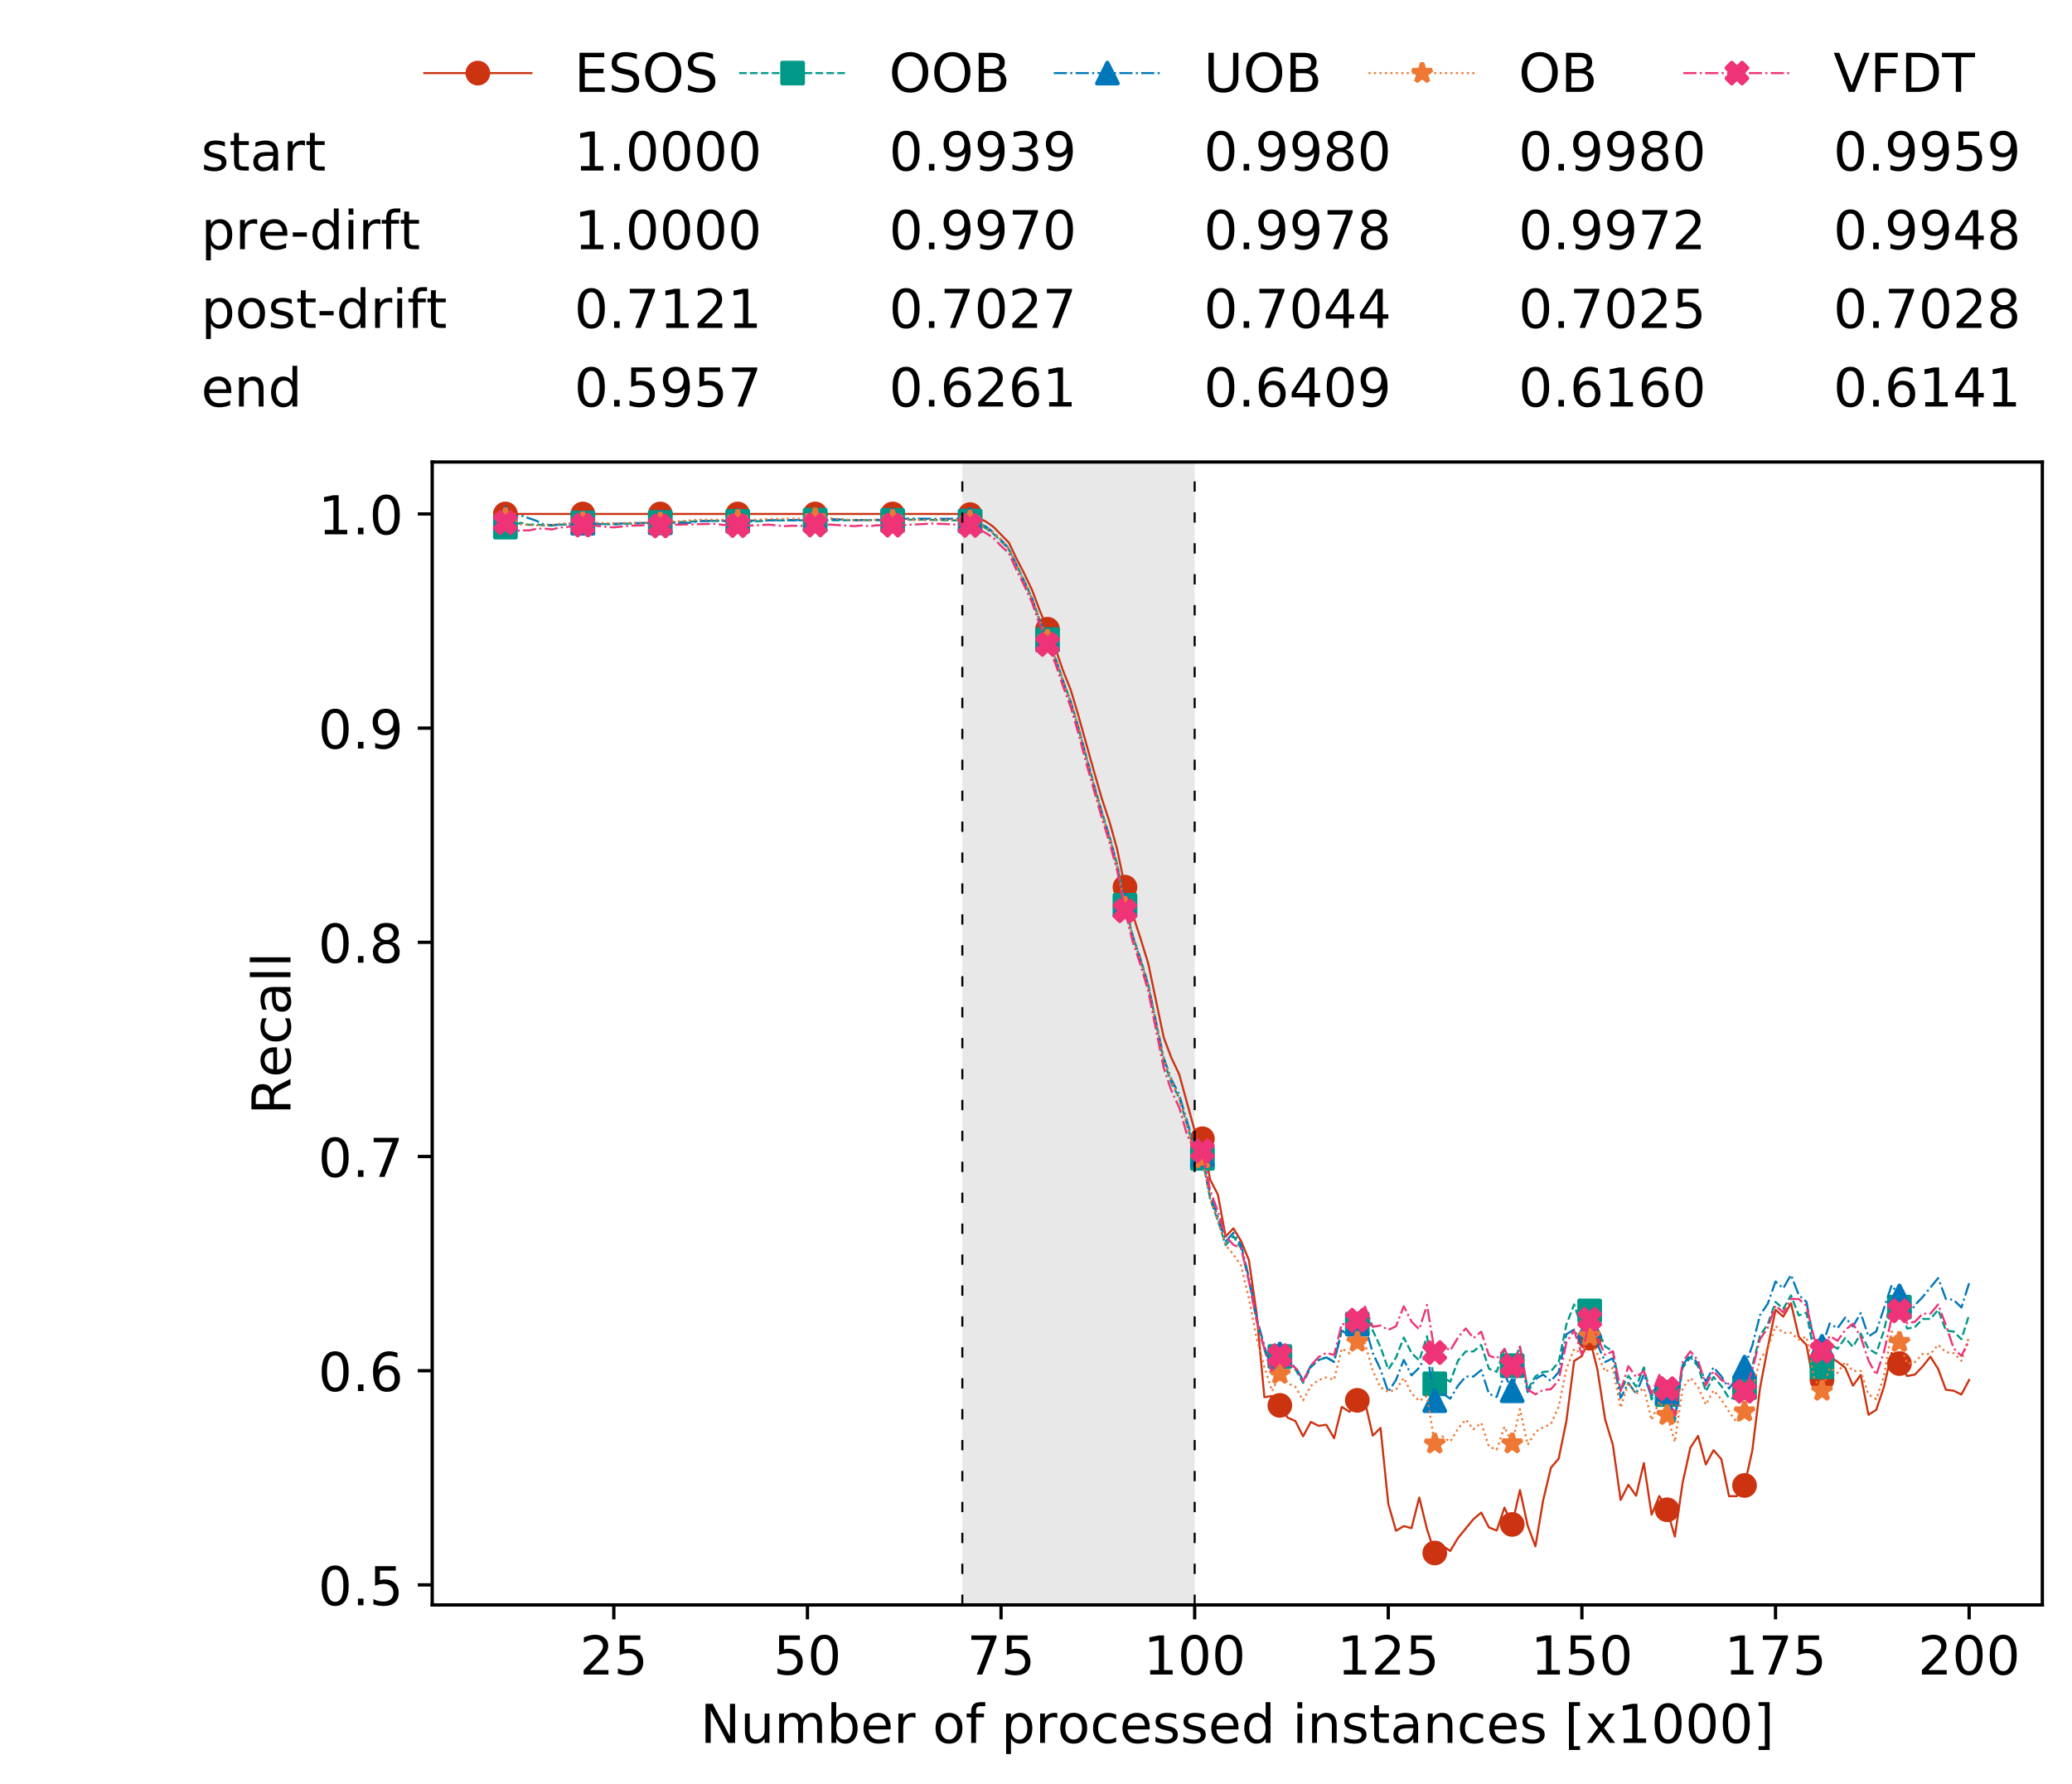 <?xml version="1.0" encoding="utf-8" standalone="no"?>
<!DOCTYPE svg PUBLIC "-//W3C//DTD SVG 1.1//EN"
  "http://www.w3.org/Graphics/SVG/1.1/DTD/svg11.dtd">
<!-- Created with matplotlib (https://matplotlib.org/) -->
<svg height="432.615pt" version="1.1" viewBox="0 0 502.65 432.615" width="502.65pt" xmlns="http://www.w3.org/2000/svg" xmlns:xlink="http://www.w3.org/1999/xlink">
 <defs>
  <style type="text/css">
*{stroke-linecap:butt;stroke-linejoin:round;white-space:pre;}
  </style>
 </defs>
 <g id="figure_1">
  <g id="patch_1">
   <path d="M 0 432.615 
L 502.65 432.615 
L 502.65 0 
L 0 0 
z
" style="fill:#ffffff;"/>
  </g>
  <g id="axes_1">
   <g id="patch_2">
    <path d="M 104.85 389.252 
L 495.45 389.252 
L 495.45 112.052 
L 104.85 112.052 
z
" style="fill:#ffffff;"/>
   </g>
   <g id="patch_3">
    <path clip-path="url(#pfb621061e9)" d="M 289.817 389.252 
L 289.817 112.052 
L 233.453 112.052 
L 233.453 389.252 
z
" style="fill:#d3d3d3;opacity:0.5;"/>
   </g>
   <g id="matplotlib.axis_1">
    <g id="xtick_1">
     <g id="line2d_1">
      <defs>
       <path d="M 0 0 
L 0 3.5 
" id="m1d79cd341a" style="stroke:#000000;stroke-width:0.8;"/>
      </defs>
      <g>
       <use style="stroke:#000000;stroke-width:0.8;" x="148.908" xlink:href="#m1d79cd341a" y="389.252"/>
      </g>
     </g>
     <g id="text_1">
      <!-- 25 -->
      <defs>
       <path d="M 19.188 8.297 
L 53.609 8.297 
L 53.609 0 
L 7.328 0 
L 7.328 8.297 
Q 12.938 14.109 22.625 23.891 
Q 32.328 33.688 34.812 36.531 
Q 39.547 41.844 41.422 45.531 
Q 43.312 49.219 43.312 52.781 
Q 43.312 58.594 39.234 62.25 
Q 35.156 65.922 28.609 65.922 
Q 23.969 65.922 18.812 64.312 
Q 13.672 62.703 7.812 59.422 
L 7.812 69.391 
Q 13.766 71.781 18.938 73 
Q 24.125 74.219 28.422 74.219 
Q 39.75 74.219 46.484 68.547 
Q 53.219 62.891 53.219 53.422 
Q 53.219 48.922 51.531 44.891 
Q 49.859 40.875 45.406 35.406 
Q 44.188 33.984 37.641 27.219 
Q 31.109 20.453 19.188 8.297 
z
" id="DejaVuSans-50"/>
       <path d="M 10.797 72.906 
L 49.516 72.906 
L 49.516 64.594 
L 19.828 64.594 
L 19.828 46.734 
Q 21.969 47.469 24.109 47.828 
Q 26.266 48.188 28.422 48.188 
Q 40.625 48.188 47.75 41.5 
Q 54.891 34.812 54.891 23.391 
Q 54.891 11.625 47.562 5.094 
Q 40.234 -1.422 26.906 -1.422 
Q 22.312 -1.422 17.547 -0.641 
Q 12.797 0.141 7.719 1.703 
L 7.719 11.625 
Q 12.109 9.234 16.797 8.062 
Q 21.484 6.891 26.703 6.891 
Q 35.156 6.891 40.078 11.328 
Q 45.016 15.766 45.016 23.391 
Q 45.016 31 40.078 35.438 
Q 35.156 39.891 26.703 39.891 
Q 22.75 39.891 18.812 39.016 
Q 14.891 38.141 10.797 36.281 
z
" id="DejaVuSans-53"/>
      </defs>
      <g transform="translate(140.636 406.13)scale(0.13 -0.13)">
       <use xlink:href="#DejaVuSans-50"/>
       <use x="63.623" xlink:href="#DejaVuSans-53"/>
      </g>
     </g>
    </g>
    <g id="xtick_2">
     <g id="line2d_2">
      <g>
       <use style="stroke:#000000;stroke-width:0.8;" x="195.877" xlink:href="#m1d79cd341a" y="389.252"/>
      </g>
     </g>
     <g id="text_2">
      <!-- 50 -->
      <defs>
       <path d="M 31.781 66.406 
Q 24.172 66.406 20.328 58.906 
Q 16.5 51.422 16.5 36.375 
Q 16.5 21.391 20.328 13.891 
Q 24.172 6.391 31.781 6.391 
Q 39.453 6.391 43.281 13.891 
Q 47.125 21.391 47.125 36.375 
Q 47.125 51.422 43.281 58.906 
Q 39.453 66.406 31.781 66.406 
z
M 31.781 74.219 
Q 44.047 74.219 50.516 64.516 
Q 56.984 54.828 56.984 36.375 
Q 56.984 17.969 50.516 8.266 
Q 44.047 -1.422 31.781 -1.422 
Q 19.531 -1.422 13.062 8.266 
Q 6.594 17.969 6.594 36.375 
Q 6.594 54.828 13.062 64.516 
Q 19.531 74.219 31.781 74.219 
z
" id="DejaVuSans-48"/>
      </defs>
      <g transform="translate(187.606 406.13)scale(0.13 -0.13)">
       <use xlink:href="#DejaVuSans-53"/>
       <use x="63.623" xlink:href="#DejaVuSans-48"/>
      </g>
     </g>
    </g>
    <g id="xtick_3">
     <g id="line2d_3">
      <g>
       <use style="stroke:#000000;stroke-width:0.8;" x="242.847" xlink:href="#m1d79cd341a" y="389.252"/>
      </g>
     </g>
     <g id="text_3">
      <!-- 75 -->
      <defs>
       <path d="M 8.203 72.906 
L 55.078 72.906 
L 55.078 68.703 
L 28.609 0 
L 18.312 0 
L 43.219 64.594 
L 8.203 64.594 
z
" id="DejaVuSans-55"/>
      </defs>
      <g transform="translate(234.576 406.13)scale(0.13 -0.13)">
       <use xlink:href="#DejaVuSans-55"/>
       <use x="63.623" xlink:href="#DejaVuSans-53"/>
      </g>
     </g>
    </g>
    <g id="xtick_4">
     <g id="line2d_4">
      <g>
       <use style="stroke:#000000;stroke-width:0.8;" x="289.817" xlink:href="#m1d79cd341a" y="389.252"/>
      </g>
     </g>
     <g id="text_4">
      <!-- 100 -->
      <defs>
       <path d="M 12.406 8.297 
L 28.516 8.297 
L 28.516 63.922 
L 10.984 60.406 
L 10.984 69.391 
L 28.422 72.906 
L 38.281 72.906 
L 38.281 8.297 
L 54.391 8.297 
L 54.391 0 
L 12.406 0 
z
" id="DejaVuSans-49"/>
      </defs>
      <g transform="translate(277.41 406.13)scale(0.13 -0.13)">
       <use xlink:href="#DejaVuSans-49"/>
       <use x="63.623" xlink:href="#DejaVuSans-48"/>
       <use x="127.246" xlink:href="#DejaVuSans-48"/>
      </g>
     </g>
    </g>
    <g id="xtick_5">
     <g id="line2d_5">
      <g>
       <use style="stroke:#000000;stroke-width:0.8;" x="336.786" xlink:href="#m1d79cd341a" y="389.252"/>
      </g>
     </g>
     <g id="text_5">
      <!-- 125 -->
      <g transform="translate(324.379 406.13)scale(0.13 -0.13)">
       <use xlink:href="#DejaVuSans-49"/>
       <use x="63.623" xlink:href="#DejaVuSans-50"/>
       <use x="127.246" xlink:href="#DejaVuSans-53"/>
      </g>
     </g>
    </g>
    <g id="xtick_6">
     <g id="line2d_6">
      <g>
       <use style="stroke:#000000;stroke-width:0.8;" x="383.756" xlink:href="#m1d79cd341a" y="389.252"/>
      </g>
     </g>
     <g id="text_6">
      <!-- 150 -->
      <g transform="translate(371.349 406.13)scale(0.13 -0.13)">
       <use xlink:href="#DejaVuSans-49"/>
       <use x="63.623" xlink:href="#DejaVuSans-53"/>
       <use x="127.246" xlink:href="#DejaVuSans-48"/>
      </g>
     </g>
    </g>
    <g id="xtick_7">
     <g id="line2d_7">
      <g>
       <use style="stroke:#000000;stroke-width:0.8;" x="430.726" xlink:href="#m1d79cd341a" y="389.252"/>
      </g>
     </g>
     <g id="text_7">
      <!-- 175 -->
      <g transform="translate(418.319 406.13)scale(0.13 -0.13)">
       <use xlink:href="#DejaVuSans-49"/>
       <use x="63.623" xlink:href="#DejaVuSans-55"/>
       <use x="127.246" xlink:href="#DejaVuSans-53"/>
      </g>
     </g>
    </g>
    <g id="xtick_8">
     <g id="line2d_8">
      <g>
       <use style="stroke:#000000;stroke-width:0.8;" x="477.695" xlink:href="#m1d79cd341a" y="389.252"/>
      </g>
     </g>
     <g id="text_8">
      <!-- 200 -->
      <g transform="translate(465.289 406.13)scale(0.13 -0.13)">
       <use xlink:href="#DejaVuSans-50"/>
       <use x="63.623" xlink:href="#DejaVuSans-48"/>
       <use x="127.246" xlink:href="#DejaVuSans-48"/>
      </g>
     </g>
    </g>
    <g id="text_9">
     <!-- Number of processed instances [x1000] -->
     <defs>
      <path d="M 9.812 72.906 
L 23.094 72.906 
L 55.422 11.922 
L 55.422 72.906 
L 64.984 72.906 
L 64.984 0 
L 51.703 0 
L 19.391 60.984 
L 19.391 0 
L 9.812 0 
z
" id="DejaVuSans-78"/>
      <path d="M 8.5 21.578 
L 8.5 54.688 
L 17.484 54.688 
L 17.484 21.922 
Q 17.484 14.156 20.5 10.266 
Q 23.531 6.391 29.594 6.391 
Q 36.859 6.391 41.078 11.031 
Q 45.312 15.672 45.312 23.688 
L 45.312 54.688 
L 54.297 54.688 
L 54.297 0 
L 45.312 0 
L 45.312 8.406 
Q 42.047 3.422 37.719 1 
Q 33.406 -1.422 27.688 -1.422 
Q 18.266 -1.422 13.375 4.438 
Q 8.5 10.297 8.5 21.578 
z
M 31.109 56 
z
" id="DejaVuSans-117"/>
      <path d="M 52 44.188 
Q 55.375 50.25 60.062 53.125 
Q 64.75 56 71.094 56 
Q 79.641 56 84.281 50.016 
Q 88.922 44.047 88.922 33.016 
L 88.922 0 
L 79.891 0 
L 79.891 32.719 
Q 79.891 40.578 77.094 44.375 
Q 74.312 48.188 68.609 48.188 
Q 61.625 48.188 57.562 43.547 
Q 53.516 38.922 53.516 30.906 
L 53.516 0 
L 44.484 0 
L 44.484 32.719 
Q 44.484 40.625 41.703 44.406 
Q 38.922 48.188 33.109 48.188 
Q 26.219 48.188 22.156 43.531 
Q 18.109 38.875 18.109 30.906 
L 18.109 0 
L 9.078 0 
L 9.078 54.688 
L 18.109 54.688 
L 18.109 46.188 
Q 21.188 51.219 25.484 53.609 
Q 29.781 56 35.688 56 
Q 41.656 56 45.828 52.969 
Q 50 49.953 52 44.188 
z
" id="DejaVuSans-109"/>
      <path d="M 48.688 27.297 
Q 48.688 37.203 44.609 42.844 
Q 40.531 48.484 33.406 48.484 
Q 26.266 48.484 22.188 42.844 
Q 18.109 37.203 18.109 27.297 
Q 18.109 17.391 22.188 11.75 
Q 26.266 6.109 33.406 6.109 
Q 40.531 6.109 44.609 11.75 
Q 48.688 17.391 48.688 27.297 
z
M 18.109 46.391 
Q 20.953 51.266 25.266 53.625 
Q 29.594 56 35.594 56 
Q 45.562 56 51.781 48.094 
Q 58.016 40.188 58.016 27.297 
Q 58.016 14.406 51.781 6.484 
Q 45.562 -1.422 35.594 -1.422 
Q 29.594 -1.422 25.266 0.953 
Q 20.953 3.328 18.109 8.203 
L 18.109 0 
L 9.078 0 
L 9.078 75.984 
L 18.109 75.984 
z
" id="DejaVuSans-98"/>
      <path d="M 56.203 29.594 
L 56.203 25.203 
L 14.891 25.203 
Q 15.484 15.922 20.484 11.062 
Q 25.484 6.203 34.422 6.203 
Q 39.594 6.203 44.453 7.469 
Q 49.312 8.734 54.109 11.281 
L 54.109 2.781 
Q 49.266 0.734 44.188 -0.344 
Q 39.109 -1.422 33.891 -1.422 
Q 20.797 -1.422 13.156 6.188 
Q 5.516 13.812 5.516 26.812 
Q 5.516 40.234 12.766 48.109 
Q 20.016 56 32.328 56 
Q 43.359 56 49.781 48.891 
Q 56.203 41.797 56.203 29.594 
z
M 47.219 32.234 
Q 47.125 39.594 43.094 43.984 
Q 39.062 48.391 32.422 48.391 
Q 24.906 48.391 20.391 44.141 
Q 15.875 39.891 15.188 32.172 
z
" id="DejaVuSans-101"/>
      <path d="M 41.109 46.297 
Q 39.594 47.172 37.812 47.578 
Q 36.031 48 33.891 48 
Q 26.266 48 22.188 43.047 
Q 18.109 38.094 18.109 28.812 
L 18.109 0 
L 9.078 0 
L 9.078 54.688 
L 18.109 54.688 
L 18.109 46.188 
Q 20.953 51.172 25.484 53.578 
Q 30.031 56 36.531 56 
Q 37.453 56 38.578 55.875 
Q 39.703 55.766 41.062 55.516 
z
" id="DejaVuSans-114"/>
      <path id="DejaVuSans-32"/>
      <path d="M 30.609 48.391 
Q 23.391 48.391 19.188 42.75 
Q 14.984 37.109 14.984 27.297 
Q 14.984 17.484 19.156 11.844 
Q 23.344 6.203 30.609 6.203 
Q 37.797 6.203 41.984 11.859 
Q 46.188 17.531 46.188 27.297 
Q 46.188 37.016 41.984 42.703 
Q 37.797 48.391 30.609 48.391 
z
M 30.609 56 
Q 42.328 56 49.016 48.375 
Q 55.719 40.766 55.719 27.297 
Q 55.719 13.875 49.016 6.219 
Q 42.328 -1.422 30.609 -1.422 
Q 18.844 -1.422 12.172 6.219 
Q 5.516 13.875 5.516 27.297 
Q 5.516 40.766 12.172 48.375 
Q 18.844 56 30.609 56 
z
" id="DejaVuSans-111"/>
      <path d="M 37.109 75.984 
L 37.109 68.5 
L 28.516 68.5 
Q 23.688 68.5 21.797 66.547 
Q 19.922 64.594 19.922 59.516 
L 19.922 54.688 
L 34.719 54.688 
L 34.719 47.703 
L 19.922 47.703 
L 19.922 0 
L 10.891 0 
L 10.891 47.703 
L 2.297 47.703 
L 2.297 54.688 
L 10.891 54.688 
L 10.891 58.5 
Q 10.891 67.625 15.141 71.797 
Q 19.391 75.984 28.609 75.984 
z
" id="DejaVuSans-102"/>
      <path d="M 18.109 8.203 
L 18.109 -20.797 
L 9.078 -20.797 
L 9.078 54.688 
L 18.109 54.688 
L 18.109 46.391 
Q 20.953 51.266 25.266 53.625 
Q 29.594 56 35.594 56 
Q 45.562 56 51.781 48.094 
Q 58.016 40.188 58.016 27.297 
Q 58.016 14.406 51.781 6.484 
Q 45.562 -1.422 35.594 -1.422 
Q 29.594 -1.422 25.266 0.953 
Q 20.953 3.328 18.109 8.203 
z
M 48.688 27.297 
Q 48.688 37.203 44.609 42.844 
Q 40.531 48.484 33.406 48.484 
Q 26.266 48.484 22.188 42.844 
Q 18.109 37.203 18.109 27.297 
Q 18.109 17.391 22.188 11.75 
Q 26.266 6.109 33.406 6.109 
Q 40.531 6.109 44.609 11.75 
Q 48.688 17.391 48.688 27.297 
z
" id="DejaVuSans-112"/>
      <path d="M 48.781 52.594 
L 48.781 44.188 
Q 44.969 46.297 41.141 47.344 
Q 37.312 48.391 33.406 48.391 
Q 24.656 48.391 19.812 42.844 
Q 14.984 37.312 14.984 27.297 
Q 14.984 17.281 19.812 11.734 
Q 24.656 6.203 33.406 6.203 
Q 37.312 6.203 41.141 7.25 
Q 44.969 8.297 48.781 10.406 
L 48.781 2.094 
Q 45.016 0.344 40.984 -0.531 
Q 36.969 -1.422 32.422 -1.422 
Q 20.062 -1.422 12.781 6.344 
Q 5.516 14.109 5.516 27.297 
Q 5.516 40.672 12.859 48.328 
Q 20.219 56 33.016 56 
Q 37.156 56 41.109 55.141 
Q 45.062 54.297 48.781 52.594 
z
" id="DejaVuSans-99"/>
      <path d="M 44.281 53.078 
L 44.281 44.578 
Q 40.484 46.531 36.375 47.5 
Q 32.281 48.484 27.875 48.484 
Q 21.188 48.484 17.844 46.438 
Q 14.5 44.391 14.5 40.281 
Q 14.5 37.156 16.891 35.375 
Q 19.281 33.594 26.516 31.984 
L 29.594 31.297 
Q 39.156 29.25 43.188 25.516 
Q 47.219 21.781 47.219 15.094 
Q 47.219 7.469 41.188 3.016 
Q 35.156 -1.422 24.609 -1.422 
Q 20.219 -1.422 15.453 -0.562 
Q 10.688 0.297 5.422 2 
L 5.422 11.281 
Q 10.406 8.688 15.234 7.391 
Q 20.062 6.109 24.812 6.109 
Q 31.156 6.109 34.562 8.281 
Q 37.984 10.453 37.984 14.406 
Q 37.984 18.062 35.516 20.016 
Q 33.062 21.969 24.703 23.781 
L 21.578 24.516 
Q 13.234 26.266 9.516 29.906 
Q 5.812 33.547 5.812 39.891 
Q 5.812 47.609 11.281 51.797 
Q 16.75 56 26.812 56 
Q 31.781 56 36.172 55.266 
Q 40.578 54.547 44.281 53.078 
z
" id="DejaVuSans-115"/>
      <path d="M 45.406 46.391 
L 45.406 75.984 
L 54.391 75.984 
L 54.391 0 
L 45.406 0 
L 45.406 8.203 
Q 42.578 3.328 38.25 0.953 
Q 33.938 -1.422 27.875 -1.422 
Q 17.969 -1.422 11.734 6.484 
Q 5.516 14.406 5.516 27.297 
Q 5.516 40.188 11.734 48.094 
Q 17.969 56 27.875 56 
Q 33.938 56 38.25 53.625 
Q 42.578 51.266 45.406 46.391 
z
M 14.797 27.297 
Q 14.797 17.391 18.875 11.75 
Q 22.953 6.109 30.078 6.109 
Q 37.203 6.109 41.297 11.75 
Q 45.406 17.391 45.406 27.297 
Q 45.406 37.203 41.297 42.844 
Q 37.203 48.484 30.078 48.484 
Q 22.953 48.484 18.875 42.844 
Q 14.797 37.203 14.797 27.297 
z
" id="DejaVuSans-100"/>
      <path d="M 9.422 54.688 
L 18.406 54.688 
L 18.406 0 
L 9.422 0 
z
M 9.422 75.984 
L 18.406 75.984 
L 18.406 64.594 
L 9.422 64.594 
z
" id="DejaVuSans-105"/>
      <path d="M 54.891 33.016 
L 54.891 0 
L 45.906 0 
L 45.906 32.719 
Q 45.906 40.484 42.875 44.328 
Q 39.844 48.188 33.797 48.188 
Q 26.516 48.188 22.312 43.547 
Q 18.109 38.922 18.109 30.906 
L 18.109 0 
L 9.078 0 
L 9.078 54.688 
L 18.109 54.688 
L 18.109 46.188 
Q 21.344 51.125 25.703 53.562 
Q 30.078 56 35.797 56 
Q 45.219 56 50.047 50.172 
Q 54.891 44.344 54.891 33.016 
z
" id="DejaVuSans-110"/>
      <path d="M 18.312 70.219 
L 18.312 54.688 
L 36.812 54.688 
L 36.812 47.703 
L 18.312 47.703 
L 18.312 18.016 
Q 18.312 11.328 20.141 9.422 
Q 21.969 7.516 27.594 7.516 
L 36.812 7.516 
L 36.812 0 
L 27.594 0 
Q 17.188 0 13.234 3.875 
Q 9.281 7.766 9.281 18.016 
L 9.281 47.703 
L 2.688 47.703 
L 2.688 54.688 
L 9.281 54.688 
L 9.281 70.219 
z
" id="DejaVuSans-116"/>
      <path d="M 34.281 27.484 
Q 23.391 27.484 19.188 25 
Q 14.984 22.516 14.984 16.5 
Q 14.984 11.719 18.141 8.906 
Q 21.297 6.109 26.703 6.109 
Q 34.188 6.109 38.703 11.406 
Q 43.219 16.703 43.219 25.484 
L 43.219 27.484 
z
M 52.203 31.203 
L 52.203 0 
L 43.219 0 
L 43.219 8.297 
Q 40.141 3.328 35.547 0.953 
Q 30.953 -1.422 24.312 -1.422 
Q 15.922 -1.422 10.953 3.297 
Q 6 8.016 6 15.922 
Q 6 25.141 12.172 29.828 
Q 18.359 34.516 30.609 34.516 
L 43.219 34.516 
L 43.219 35.406 
Q 43.219 41.609 39.141 45 
Q 35.062 48.391 27.688 48.391 
Q 23 48.391 18.547 47.266 
Q 14.109 46.141 10.016 43.891 
L 10.016 52.203 
Q 14.938 54.109 19.578 55.047 
Q 24.219 56 28.609 56 
Q 40.484 56 46.344 49.844 
Q 52.203 43.703 52.203 31.203 
z
" id="DejaVuSans-97"/>
      <path d="M 8.594 75.984 
L 29.297 75.984 
L 29.297 69 
L 17.578 69 
L 17.578 -6.203 
L 29.297 -6.203 
L 29.297 -13.188 
L 8.594 -13.188 
z
" id="DejaVuSans-91"/>
      <path d="M 54.891 54.688 
L 35.109 28.078 
L 55.906 0 
L 45.312 0 
L 29.391 21.484 
L 13.484 0 
L 2.875 0 
L 24.125 28.609 
L 4.688 54.688 
L 15.281 54.688 
L 29.781 35.203 
L 44.281 54.688 
z
" id="DejaVuSans-120"/>
      <path d="M 30.422 75.984 
L 30.422 -13.188 
L 9.719 -13.188 
L 9.719 -6.203 
L 21.391 -6.203 
L 21.391 69 
L 9.719 69 
L 9.719 75.984 
z
" id="DejaVuSans-93"/>
     </defs>
     <g transform="translate(169.881 422.711)scale(0.13 -0.13)">
      <use xlink:href="#DejaVuSans-78"/>
      <use x="74.805" xlink:href="#DejaVuSans-117"/>
      <use x="138.184" xlink:href="#DejaVuSans-109"/>
      <use x="235.596" xlink:href="#DejaVuSans-98"/>
      <use x="299.072" xlink:href="#DejaVuSans-101"/>
      <use x="360.596" xlink:href="#DejaVuSans-114"/>
      <use x="401.709" xlink:href="#DejaVuSans-32"/>
      <use x="433.496" xlink:href="#DejaVuSans-111"/>
      <use x="494.678" xlink:href="#DejaVuSans-102"/>
      <use x="529.883" xlink:href="#DejaVuSans-32"/>
      <use x="561.67" xlink:href="#DejaVuSans-112"/>
      <use x="625.146" xlink:href="#DejaVuSans-114"/>
      <use x="666.229" xlink:href="#DejaVuSans-111"/>
      <use x="727.41" xlink:href="#DejaVuSans-99"/>
      <use x="782.391" xlink:href="#DejaVuSans-101"/>
      <use x="843.914" xlink:href="#DejaVuSans-115"/>
      <use x="896.014" xlink:href="#DejaVuSans-115"/>
      <use x="948.113" xlink:href="#DejaVuSans-101"/>
      <use x="1009.637" xlink:href="#DejaVuSans-100"/>
      <use x="1073.113" xlink:href="#DejaVuSans-32"/>
      <use x="1104.9" xlink:href="#DejaVuSans-105"/>
      <use x="1132.684" xlink:href="#DejaVuSans-110"/>
      <use x="1196.062" xlink:href="#DejaVuSans-115"/>
      <use x="1248.162" xlink:href="#DejaVuSans-116"/>
      <use x="1287.371" xlink:href="#DejaVuSans-97"/>
      <use x="1348.65" xlink:href="#DejaVuSans-110"/>
      <use x="1412.029" xlink:href="#DejaVuSans-99"/>
      <use x="1467.01" xlink:href="#DejaVuSans-101"/>
      <use x="1528.533" xlink:href="#DejaVuSans-115"/>
      <use x="1580.633" xlink:href="#DejaVuSans-32"/>
      <use x="1612.42" xlink:href="#DejaVuSans-91"/>
      <use x="1651.434" xlink:href="#DejaVuSans-120"/>
      <use x="1710.613" xlink:href="#DejaVuSans-49"/>
      <use x="1774.236" xlink:href="#DejaVuSans-48"/>
      <use x="1837.859" xlink:href="#DejaVuSans-48"/>
      <use x="1901.482" xlink:href="#DejaVuSans-48"/>
      <use x="1965.105" xlink:href="#DejaVuSans-93"/>
     </g>
    </g>
   </g>
   <g id="matplotlib.axis_2">
    <g id="ytick_1">
     <g id="line2d_9">
      <defs>
       <path d="M 0 0 
L -3.5 0 
" id="m2af86094bd" style="stroke:#000000;stroke-width:0.8;"/>
      </defs>
      <g>
       <use style="stroke:#000000;stroke-width:0.8;" x="104.85" xlink:href="#m2af86094bd" y="384.389"/>
      </g>
     </g>
     <g id="text_10">
      <!-- 0.5 -->
      <defs>
       <path d="M 10.688 12.406 
L 21 12.406 
L 21 0 
L 10.688 0 
z
" id="DejaVuSans-46"/>
      </defs>
      <g transform="translate(77.176 389.328)scale(0.13 -0.13)">
       <use xlink:href="#DejaVuSans-48"/>
       <use x="63.623" xlink:href="#DejaVuSans-46"/>
       <use x="95.41" xlink:href="#DejaVuSans-53"/>
      </g>
     </g>
    </g>
    <g id="ytick_2">
     <g id="line2d_10">
      <g>
       <use style="stroke:#000000;stroke-width:0.8;" x="104.85" xlink:href="#m2af86094bd" y="332.442"/>
      </g>
     </g>
     <g id="text_11">
      <!-- 0.6 -->
      <defs>
       <path d="M 33.016 40.375 
Q 26.375 40.375 22.484 35.828 
Q 18.609 31.297 18.609 23.391 
Q 18.609 15.531 22.484 10.953 
Q 26.375 6.391 33.016 6.391 
Q 39.656 6.391 43.531 10.953 
Q 47.406 15.531 47.406 23.391 
Q 47.406 31.297 43.531 35.828 
Q 39.656 40.375 33.016 40.375 
z
M 52.594 71.297 
L 52.594 62.312 
Q 48.875 64.062 45.094 64.984 
Q 41.312 65.922 37.594 65.922 
Q 27.828 65.922 22.672 59.328 
Q 17.531 52.734 16.797 39.406 
Q 19.672 43.656 24.016 45.922 
Q 28.375 48.188 33.594 48.188 
Q 44.578 48.188 50.953 41.516 
Q 57.328 34.859 57.328 23.391 
Q 57.328 12.156 50.688 5.359 
Q 44.047 -1.422 33.016 -1.422 
Q 20.359 -1.422 13.672 8.266 
Q 6.984 17.969 6.984 36.375 
Q 6.984 53.656 15.188 63.938 
Q 23.391 74.219 37.203 74.219 
Q 40.922 74.219 44.703 73.484 
Q 48.484 72.75 52.594 71.297 
z
" id="DejaVuSans-54"/>
      </defs>
      <g transform="translate(77.176 337.381)scale(0.13 -0.13)">
       <use xlink:href="#DejaVuSans-48"/>
       <use x="63.623" xlink:href="#DejaVuSans-46"/>
       <use x="95.41" xlink:href="#DejaVuSans-54"/>
      </g>
     </g>
    </g>
    <g id="ytick_3">
     <g id="line2d_11">
      <g>
       <use style="stroke:#000000;stroke-width:0.8;" x="104.85" xlink:href="#m2af86094bd" y="280.494"/>
      </g>
     </g>
     <g id="text_12">
      <!-- 0.7 -->
      <g transform="translate(77.176 285.433)scale(0.13 -0.13)">
       <use xlink:href="#DejaVuSans-48"/>
       <use x="63.623" xlink:href="#DejaVuSans-46"/>
       <use x="95.41" xlink:href="#DejaVuSans-55"/>
      </g>
     </g>
    </g>
    <g id="ytick_4">
     <g id="line2d_12">
      <g>
       <use style="stroke:#000000;stroke-width:0.8;" x="104.85" xlink:href="#m2af86094bd" y="228.547"/>
      </g>
     </g>
     <g id="text_13">
      <!-- 0.8 -->
      <defs>
       <path d="M 31.781 34.625 
Q 24.75 34.625 20.719 30.859 
Q 16.703 27.094 16.703 20.516 
Q 16.703 13.922 20.719 10.156 
Q 24.75 6.391 31.781 6.391 
Q 38.812 6.391 42.859 10.172 
Q 46.922 13.969 46.922 20.516 
Q 46.922 27.094 42.891 30.859 
Q 38.875 34.625 31.781 34.625 
z
M 21.922 38.812 
Q 15.578 40.375 12.031 44.719 
Q 8.5 49.078 8.5 55.328 
Q 8.5 64.062 14.719 69.141 
Q 20.953 74.219 31.781 74.219 
Q 42.672 74.219 48.875 69.141 
Q 55.078 64.062 55.078 55.328 
Q 55.078 49.078 51.531 44.719 
Q 48 40.375 41.703 38.812 
Q 48.828 37.156 52.797 32.312 
Q 56.781 27.484 56.781 20.516 
Q 56.781 9.906 50.312 4.234 
Q 43.844 -1.422 31.781 -1.422 
Q 19.734 -1.422 13.25 4.234 
Q 6.781 9.906 6.781 20.516 
Q 6.781 27.484 10.781 32.312 
Q 14.797 37.156 21.922 38.812 
z
M 18.312 54.391 
Q 18.312 48.734 21.844 45.562 
Q 25.391 42.391 31.781 42.391 
Q 38.141 42.391 41.719 45.562 
Q 45.312 48.734 45.312 54.391 
Q 45.312 60.062 41.719 63.234 
Q 38.141 66.406 31.781 66.406 
Q 25.391 66.406 21.844 63.234 
Q 18.312 60.062 18.312 54.391 
z
" id="DejaVuSans-56"/>
      </defs>
      <g transform="translate(77.176 233.486)scale(0.13 -0.13)">
       <use xlink:href="#DejaVuSans-48"/>
       <use x="63.623" xlink:href="#DejaVuSans-46"/>
       <use x="95.41" xlink:href="#DejaVuSans-56"/>
      </g>
     </g>
    </g>
    <g id="ytick_5">
     <g id="line2d_13">
      <g>
       <use style="stroke:#000000;stroke-width:0.8;" x="104.85" xlink:href="#m2af86094bd" y="176.599"/>
      </g>
     </g>
     <g id="text_14">
      <!-- 0.9 -->
      <defs>
       <path d="M 10.984 1.516 
L 10.984 10.5 
Q 14.703 8.734 18.5 7.812 
Q 22.312 6.891 25.984 6.891 
Q 35.75 6.891 40.891 13.453 
Q 46.047 20.016 46.781 33.406 
Q 43.953 29.203 39.594 26.953 
Q 35.25 24.703 29.984 24.703 
Q 19.047 24.703 12.672 31.312 
Q 6.297 37.938 6.297 49.422 
Q 6.297 60.641 12.938 67.422 
Q 19.578 74.219 30.609 74.219 
Q 43.266 74.219 49.922 64.516 
Q 56.594 54.828 56.594 36.375 
Q 56.594 19.141 48.406 8.859 
Q 40.234 -1.422 26.422 -1.422 
Q 22.703 -1.422 18.891 -0.688 
Q 15.094 0.047 10.984 1.516 
z
M 30.609 32.422 
Q 37.25 32.422 41.125 36.953 
Q 45.016 41.5 45.016 49.422 
Q 45.016 57.281 41.125 61.844 
Q 37.25 66.406 30.609 66.406 
Q 23.969 66.406 20.094 61.844 
Q 16.219 57.281 16.219 49.422 
Q 16.219 41.5 20.094 36.953 
Q 23.969 32.422 30.609 32.422 
z
" id="DejaVuSans-57"/>
      </defs>
      <g transform="translate(77.176 181.538)scale(0.13 -0.13)">
       <use xlink:href="#DejaVuSans-48"/>
       <use x="63.623" xlink:href="#DejaVuSans-46"/>
       <use x="95.41" xlink:href="#DejaVuSans-57"/>
      </g>
     </g>
    </g>
    <g id="ytick_6">
     <g id="line2d_14">
      <g>
       <use style="stroke:#000000;stroke-width:0.8;" x="104.85" xlink:href="#m2af86094bd" y="124.652"/>
      </g>
     </g>
     <g id="text_15">
      <!-- 1.0 -->
      <g transform="translate(77.176 129.591)scale(0.13 -0.13)">
       <use xlink:href="#DejaVuSans-49"/>
       <use x="63.623" xlink:href="#DejaVuSans-46"/>
       <use x="95.41" xlink:href="#DejaVuSans-48"/>
      </g>
     </g>
    </g>
    <g id="text_16">
     <!-- Recall -->
     <defs>
      <path d="M 44.391 34.188 
Q 47.562 33.109 50.562 29.594 
Q 53.562 26.078 56.594 19.922 
L 66.609 0 
L 56 0 
L 46.688 18.703 
Q 43.062 26.031 39.672 28.422 
Q 36.281 30.812 30.422 30.812 
L 19.672 30.812 
L 19.672 0 
L 9.812 0 
L 9.812 72.906 
L 32.078 72.906 
Q 44.578 72.906 50.734 67.672 
Q 56.891 62.453 56.891 51.906 
Q 56.891 45.016 53.688 40.469 
Q 50.484 35.938 44.391 34.188 
z
M 19.672 64.797 
L 19.672 38.922 
L 32.078 38.922 
Q 39.203 38.922 42.844 42.219 
Q 46.484 45.516 46.484 51.906 
Q 46.484 58.297 42.844 61.547 
Q 39.203 64.797 32.078 64.797 
z
" id="DejaVuSans-82"/>
      <path d="M 9.422 75.984 
L 18.406 75.984 
L 18.406 0 
L 9.422 0 
z
" id="DejaVuSans-108"/>
     </defs>
     <g transform="translate(70.472 270.333)rotate(-90)scale(0.13 -0.13)">
      <use xlink:href="#DejaVuSans-82"/>
      <use x="69.42" xlink:href="#DejaVuSans-101"/>
      <use x="130.943" xlink:href="#DejaVuSans-99"/>
      <use x="185.924" xlink:href="#DejaVuSans-97"/>
      <use x="247.203" xlink:href="#DejaVuSans-108"/>
      <use x="274.986" xlink:href="#DejaVuSans-108"/>
     </g>
    </g>
   </g>
   <g id="line2d_15"/>
   <g id="line2d_16"/>
   <g id="line2d_17"/>
   <g id="line2d_18"/>
   <g id="line2d_19"/>
   <g id="line2d_20">
    <path clip-path="url(#pfb621061e9)" d="M 122.605 124.652 
L 233.453 124.652 
L 235.332 124.81 
L 239.089 126.439 
L 240.968 127.756 
L 244.726 131.578 
L 246.605 135.513 
L 248.483 139.13 
L 250.362 143.09 
L 252.241 148.088 
L 255.998 157.136 
L 257.877 162.651 
L 259.756 167.33 
L 261.635 173.65 
L 265.392 187.092 
L 267.271 193.615 
L 269.15 199.284 
L 271.029 206.06 
L 272.908 215.167 
L 274.786 221.821 
L 276.665 227.555 
L 278.544 233.659 
L 282.302 251.608 
L 284.18 256.589 
L 286.059 260.548 
L 289.817 274.218 
L 291.695 276.185 
L 293.574 286.094 
L 295.453 289.746 
L 297.332 299.909 
L 299.211 297.918 
L 301.089 300.988 
L 302.968 305.597 
L 304.847 318.555 
L 306.726 338.859 
L 308.605 338.577 
L 310.483 340.856 
L 312.362 343.824 
L 314.241 344.649 
L 316.12 348.359 
L 317.998 344.86 
L 319.877 345.816 
L 321.756 345.558 
L 323.635 348.805 
L 325.514 341.229 
L 327.392 342.409 
L 329.271 339.627 
L 331.15 340.039 
L 333.029 348.187 
L 334.908 346.332 
L 336.786 364.73 
L 338.665 371.269 
L 340.544 370.127 
L 342.423 370.627 
L 344.302 363.206 
L 346.18 370.88 
L 348.059 376.652 
L 349.938 374.92 
L 351.817 376.157 
L 353.695 373.017 
L 357.453 368.43 
L 359.332 366.856 
L 361.211 370.463 
L 363.089 371.212 
L 364.968 365.647 
L 366.847 369.728 
L 368.726 361.379 
L 370.605 370.037 
L 372.483 375.032 
L 374.362 363.849 
L 376.241 355.978 
L 378.12 353.781 
L 379.998 344.623 
L 381.877 330.066 
L 383.756 328.886 
L 385.635 324.557 
L 387.514 332.133 
L 389.392 344.254 
L 391.271 350.429 
L 393.15 363.787 
L 395.029 360.114 
L 396.908 362.77 
L 398.786 354.834 
L 400.665 367.367 
L 402.544 362.832 
L 404.423 366.171 
L 406.302 372.665 
L 408.18 359.678 
L 410.059 351.141 
L 411.938 348.255 
L 413.817 355.181 
L 415.695 351.718 
L 417.574 353.883 
L 419.453 362.874 
L 421.332 362.874 
L 423.211 360.276 
L 425.089 351.835 
L 426.968 336.622 
L 428.847 326.783 
L 430.726 317.675 
L 432.605 319.324 
L 434.483 316.078 
L 436.362 324.195 
L 438.241 326.218 
L 440.12 336.319 
L 441.998 334.633 
L 443.877 329.067 
L 445.756 330.248 
L 447.635 331.739 
L 449.514 336.068 
L 451.392 333.47 
L 453.271 343.127 
L 455.15 341.947 
L 457.029 336.381 
L 458.908 328.117 
L 460.786 330.714 
L 462.665 333.744 
L 464.544 333.373 
L 466.423 331.405 
L 468.302 329.044 
L 470.18 332.013 
L 472.059 337.063 
L 473.938 337.295 
L 475.817 338.223 
L 477.695 334.681 
L 477.695 334.681 
" style="fill:none;stroke:#cc3311;stroke-linecap:square;stroke-width:0.5;"/>
    <defs>
     <path d="M 0 2.5 
C 0.663 2.5 1.299 2.237 1.768 1.768 
C 2.237 1.299 2.5 0.663 2.5 0 
C 2.5 -0.663 2.237 -1.299 1.768 -1.768 
C 1.299 -2.237 0.663 -2.5 0 -2.5 
C -0.663 -2.5 -1.299 -2.237 -1.768 -1.768 
C -2.237 -1.299 -2.5 -0.663 -2.5 0 
C -2.5 0.663 -2.237 1.299 -1.768 1.768 
C -1.299 2.237 -0.663 2.5 0 2.5 
z
" id="mf7bc162d2c" style="stroke:#cc3311;"/>
    </defs>
    <g clip-path="url(#pfb621061e9)">
     <use style="fill:#cc3311;stroke:#cc3311;" x="122.605" xlink:href="#mf7bc162d2c" y="124.652"/>
     <use style="fill:#cc3311;stroke:#cc3311;" x="141.392" xlink:href="#mf7bc162d2c" y="124.652"/>
     <use style="fill:#cc3311;stroke:#cc3311;" x="160.18" xlink:href="#mf7bc162d2c" y="124.652"/>
     <use style="fill:#cc3311;stroke:#cc3311;" x="178.968" xlink:href="#mf7bc162d2c" y="124.652"/>
     <use style="fill:#cc3311;stroke:#cc3311;" x="197.756" xlink:href="#mf7bc162d2c" y="124.652"/>
     <use style="fill:#cc3311;stroke:#cc3311;" x="216.544" xlink:href="#mf7bc162d2c" y="124.652"/>
     <use style="fill:#cc3311;stroke:#cc3311;" x="235.332" xlink:href="#mf7bc162d2c" y="124.81"/>
     <use style="fill:#cc3311;stroke:#cc3311;" x="254.12" xlink:href="#mf7bc162d2c" y="152.615"/>
     <use style="fill:#cc3311;stroke:#cc3311;" x="272.908" xlink:href="#mf7bc162d2c" y="215.167"/>
     <use style="fill:#cc3311;stroke:#cc3311;" x="291.695" xlink:href="#mf7bc162d2c" y="276.185"/>
     <use style="fill:#cc3311;stroke:#cc3311;" x="310.483" xlink:href="#mf7bc162d2c" y="340.856"/>
     <use style="fill:#cc3311;stroke:#cc3311;" x="329.271" xlink:href="#mf7bc162d2c" y="339.627"/>
     <use style="fill:#cc3311;stroke:#cc3311;" x="348.059" xlink:href="#mf7bc162d2c" y="376.652"/>
     <use style="fill:#cc3311;stroke:#cc3311;" x="366.847" xlink:href="#mf7bc162d2c" y="369.728"/>
     <use style="fill:#cc3311;stroke:#cc3311;" x="385.635" xlink:href="#mf7bc162d2c" y="324.557"/>
     <use style="fill:#cc3311;stroke:#cc3311;" x="404.423" xlink:href="#mf7bc162d2c" y="366.171"/>
     <use style="fill:#cc3311;stroke:#cc3311;" x="423.211" xlink:href="#mf7bc162d2c" y="360.276"/>
     <use style="fill:#cc3311;stroke:#cc3311;" x="441.998" xlink:href="#mf7bc162d2c" y="334.633"/>
     <use style="fill:#cc3311;stroke:#cc3311;" x="460.786" xlink:href="#mf7bc162d2c" y="330.714"/>
    </g>
   </g>
   <g id="line2d_21"/>
   <g id="line2d_22"/>
   <g id="line2d_23"/>
   <g id="line2d_24"/>
   <g id="line2d_25">
    <path clip-path="url(#pfb621061e9)" d="M 122.605 127.839 
L 126.362 126.8 
L 128.241 127.29 
L 130.12 127.176 
L 131.998 127.451 
L 133.877 127.495 
L 135.756 127.264 
L 139.514 127.061 
L 141.392 126.842 
L 148.908 127.2 
L 152.665 126.961 
L 158.302 126.82 
L 162.059 126.605 
L 163.938 126.656 
L 171.453 126.299 
L 177.089 126.351 
L 180.847 126.447 
L 182.726 126.506 
L 186.483 126.209 
L 212.786 126.159 
L 214.665 126.321 
L 222.18 126.011 
L 231.574 126.222 
L 233.453 126.224 
L 235.332 126.382 
L 237.211 127.149 
L 239.089 128.072 
L 240.968 129.428 
L 242.847 131.243 
L 244.726 133.221 
L 248.483 140.874 
L 250.362 145.09 
L 252.241 150.456 
L 255.998 159.551 
L 257.877 165.066 
L 259.756 170.172 
L 261.635 176.531 
L 265.392 190.325 
L 267.271 196.794 
L 269.15 202.807 
L 271.029 209.693 
L 272.908 219.574 
L 274.786 226.934 
L 276.665 232.554 
L 278.544 238.772 
L 282.302 257.214 
L 284.18 262.649 
L 286.059 266.279 
L 289.817 279.114 
L 291.695 280.932 
L 293.574 290.842 
L 295.453 296.022 
L 297.332 301.997 
L 299.211 299.808 
L 301.089 302.778 
L 302.968 310.64 
L 304.847 320.35 
L 306.726 327.272 
L 308.605 333.322 
L 310.483 329.002 
L 312.362 331.264 
L 314.241 332.089 
L 316.12 335.387 
L 317.998 331.592 
L 319.877 329.858 
L 321.756 329.212 
L 323.635 330.295 
L 325.514 322.719 
L 327.392 323.9 
L 329.271 321.117 
L 331.15 317.818 
L 333.029 322.708 
L 334.908 326.727 
L 336.786 332.138 
L 338.665 329.232 
L 340.544 324.38 
L 342.423 328.126 
L 344.302 329.982 
L 346.18 324.078 
L 348.059 335.622 
L 349.938 333.891 
L 351.817 335.128 
L 353.695 329.99 
L 355.574 327.764 
L 357.453 327.764 
L 359.332 326.189 
L 361.211 331.961 
L 363.089 332.711 
L 364.968 327.145 
L 366.847 331.226 
L 368.726 326.588 
L 370.605 336.978 
L 372.483 333.814 
L 374.362 332.732 
L 376.241 332.575 
L 378.12 330.377 
L 379.998 321.219 
L 381.877 316.367 
L 383.756 322.27 
L 385.635 317.941 
L 389.392 326.599 
L 391.271 327.689 
L 393.15 337.336 
L 395.029 333.663 
L 396.908 336.32 
L 398.786 331.63 
L 400.665 339.44 
L 402.544 334.905 
L 404.423 338.245 
L 406.302 344.738 
L 408.18 331.751 
L 410.059 329.208 
L 411.938 331.373 
L 413.817 337.433 
L 415.695 333.97 
L 417.574 336.135 
L 419.453 339.132 
L 421.332 339.132 
L 423.211 336.534 
L 425.089 331.34 
L 426.968 323.919 
L 428.847 321.164 
L 430.726 315.767 
L 432.605 317.416 
L 434.483 314.169 
L 436.362 319.039 
L 438.241 318.365 
L 440.12 328.465 
L 441.998 331.501 
L 443.877 325.935 
L 445.756 327.116 
L 447.635 324.506 
L 449.514 326.671 
L 451.392 323.424 
L 453.271 327.087 
L 455.15 328.268 
L 457.029 322.702 
L 458.908 314.437 
L 460.786 317.035 
L 462.665 322.23 
L 464.544 321.859 
L 466.423 319.891 
L 468.302 319.891 
L 470.18 317.665 
L 472.059 322.715 
L 473.938 322.947 
L 475.817 324.802 
L 477.695 318.899 
L 477.695 318.899 
" style="fill:none;stroke:#009988;stroke-dasharray:1.85,0.8;stroke-dashoffset:0;stroke-width:0.5;"/>
    <defs>
     <path d="M -2.5 2.5 
L 2.5 2.5 
L 2.5 -2.5 
L -2.5 -2.5 
z
" id="mc85f173df1" style="stroke:#009988;stroke-linejoin:miter;"/>
    </defs>
    <g clip-path="url(#pfb621061e9)">
     <use style="fill:#009988;stroke:#009988;stroke-linejoin:miter;" x="122.605" xlink:href="#mc85f173df1" y="127.839"/>
     <use style="fill:#009988;stroke:#009988;stroke-linejoin:miter;" x="141.392" xlink:href="#mc85f173df1" y="126.842"/>
     <use style="fill:#009988;stroke:#009988;stroke-linejoin:miter;" x="160.18" xlink:href="#mc85f173df1" y="126.713"/>
     <use style="fill:#009988;stroke:#009988;stroke-linejoin:miter;" x="178.968" xlink:href="#mc85f173df1" y="126.451"/>
     <use style="fill:#009988;stroke:#009988;stroke-linejoin:miter;" x="197.756" xlink:href="#mc85f173df1" y="126.158"/>
     <use style="fill:#009988;stroke:#009988;stroke-linejoin:miter;" x="216.544" xlink:href="#mc85f173df1" y="126.221"/>
     <use style="fill:#009988;stroke:#009988;stroke-linejoin:miter;" x="235.332" xlink:href="#mc85f173df1" y="126.382"/>
     <use style="fill:#009988;stroke:#009988;stroke-linejoin:miter;" x="254.12" xlink:href="#mc85f173df1" y="155.132"/>
     <use style="fill:#009988;stroke:#009988;stroke-linejoin:miter;" x="272.908" xlink:href="#mc85f173df1" y="219.574"/>
     <use style="fill:#009988;stroke:#009988;stroke-linejoin:miter;" x="291.695" xlink:href="#mc85f173df1" y="280.932"/>
     <use style="fill:#009988;stroke:#009988;stroke-linejoin:miter;" x="310.483" xlink:href="#mc85f173df1" y="329.002"/>
     <use style="fill:#009988;stroke:#009988;stroke-linejoin:miter;" x="329.271" xlink:href="#mc85f173df1" y="321.117"/>
     <use style="fill:#009988;stroke:#009988;stroke-linejoin:miter;" x="348.059" xlink:href="#mc85f173df1" y="335.622"/>
     <use style="fill:#009988;stroke:#009988;stroke-linejoin:miter;" x="366.847" xlink:href="#mc85f173df1" y="331.226"/>
     <use style="fill:#009988;stroke:#009988;stroke-linejoin:miter;" x="385.635" xlink:href="#mc85f173df1" y="317.941"/>
     <use style="fill:#009988;stroke:#009988;stroke-linejoin:miter;" x="404.423" xlink:href="#mc85f173df1" y="338.245"/>
     <use style="fill:#009988;stroke:#009988;stroke-linejoin:miter;" x="423.211" xlink:href="#mc85f173df1" y="336.534"/>
     <use style="fill:#009988;stroke:#009988;stroke-linejoin:miter;" x="441.998" xlink:href="#mc85f173df1" y="331.501"/>
     <use style="fill:#009988;stroke:#009988;stroke-linejoin:miter;" x="460.786" xlink:href="#mc85f173df1" y="317.035"/>
    </g>
   </g>
   <g id="line2d_26"/>
   <g id="line2d_27"/>
   <g id="line2d_28"/>
   <g id="line2d_29"/>
   <g id="line2d_30">
    <path clip-path="url(#pfb621061e9)" d="M 122.605 125.714 
L 124.483 125.183 
L 126.362 125.006 
L 130.12 126.308 
L 131.998 127.249 
L 133.877 127.322 
L 143.271 126.978 
L 145.15 127.107 
L 154.544 126.875 
L 158.302 126.755 
L 165.817 126.867 
L 167.695 126.762 
L 169.574 126.397 
L 173.332 126.302 
L 184.605 126.253 
L 188.362 126.157 
L 195.877 126.105 
L 201.514 125.894 
L 207.15 126.165 
L 212.786 126.065 
L 216.544 126.125 
L 218.423 126.024 
L 220.302 125.762 
L 225.938 125.813 
L 233.453 125.814 
L 235.332 126.025 
L 239.089 127.658 
L 240.968 129.118 
L 242.847 130.933 
L 244.726 133.002 
L 250.362 145.203 
L 252.241 150.547 
L 255.998 159.641 
L 257.877 165.156 
L 259.756 170.263 
L 261.635 176.629 
L 265.392 190.526 
L 267.271 197.049 
L 269.15 203.011 
L 271.029 210.109 
L 272.908 219.659 
L 274.786 227.02 
L 276.665 232.697 
L 278.544 238.914 
L 282.302 256.53 
L 284.18 261.833 
L 286.059 265.463 
L 289.817 278.222 
L 291.695 280.04 
L 293.574 289.949 
L 295.453 295.129 
L 297.332 301.105 
L 299.211 299.014 
L 301.089 301.984 
L 302.968 309.846 
L 304.847 319.557 
L 306.726 326.479 
L 308.605 332.367 
L 310.483 328.378 
L 312.362 330.64 
L 314.241 331.465 
L 316.12 334.763 
L 317.998 331.263 
L 319.877 329.858 
L 321.756 329.212 
L 323.635 330.295 
L 325.514 322.719 
L 327.392 323.9 
L 329.271 321.117 
L 331.15 321.529 
L 333.029 328.15 
L 334.908 332.169 
L 336.786 337.581 
L 338.665 334.674 
L 340.544 329.822 
L 342.423 333.568 
L 344.302 331.713 
L 346.18 328.171 
L 348.059 339.715 
L 349.938 337.984 
L 351.817 339.22 
L 353.695 336.081 
L 355.574 333.854 
L 357.453 333.854 
L 359.332 332.28 
L 361.211 338.052 
L 363.089 338.801 
L 364.968 333.236 
L 366.847 337.317 
L 368.726 328.969 
L 370.605 337.626 
L 372.483 334.463 
L 374.362 333.381 
L 376.241 334.955 
L 378.12 332.757 
L 379.998 323.6 
L 381.877 322.458 
L 383.756 326 
L 385.635 321.671 
L 389.392 330.329 
L 391.271 329.421 
L 393.15 339.068 
L 395.029 335.395 
L 396.908 338.051 
L 398.786 333.362 
L 400.665 338.811 
L 402.544 334.276 
L 404.423 337.615 
L 406.302 344.109 
L 408.18 331.122 
L 410.059 328.579 
L 411.938 330.743 
L 413.817 335.072 
L 415.695 331.609 
L 417.574 333.774 
L 419.453 336.771 
L 423.211 331.576 
L 425.089 326.381 
L 426.968 318.96 
L 428.847 316.205 
L 430.726 310.808 
L 432.605 312.457 
L 434.483 309.21 
L 436.362 314.081 
L 438.241 315.767 
L 440.12 325.868 
L 441.998 326.543 
L 443.877 320.977 
L 445.756 322.157 
L 447.635 319.548 
L 449.514 321.712 
L 451.392 318.465 
L 453.271 324.126 
L 455.15 322.946 
L 458.908 311.713 
L 460.786 314.31 
L 462.665 319.505 
L 464.544 316.537 
L 466.423 314.569 
L 470.18 309.981 
L 472.059 315.032 
L 473.938 315.264 
L 475.817 317.119 
L 477.695 311.216 
L 477.695 311.216 
" style="fill:none;stroke:#0077bb;stroke-dasharray:3.2,0.8,0.5,0.8;stroke-dashoffset:0;stroke-width:0.5;"/>
    <defs>
     <path d="M 0 -2.5 
L -2.5 2.5 
L 2.5 2.5 
z
" id="ma507e88b59" style="stroke:#0077bb;stroke-linejoin:miter;"/>
    </defs>
    <g clip-path="url(#pfb621061e9)">
     <use style="fill:#0077bb;stroke:#0077bb;stroke-linejoin:miter;" x="122.605" xlink:href="#ma507e88b59" y="125.714"/>
     <use style="fill:#0077bb;stroke:#0077bb;stroke-linejoin:miter;" x="141.392" xlink:href="#ma507e88b59" y="126.905"/>
     <use style="fill:#0077bb;stroke:#0077bb;stroke-linejoin:miter;" x="160.18" xlink:href="#ma507e88b59" y="126.807"/>
     <use style="fill:#0077bb;stroke:#0077bb;stroke-linejoin:miter;" x="178.968" xlink:href="#ma507e88b59" y="126.247"/>
     <use style="fill:#0077bb;stroke:#0077bb;stroke-linejoin:miter;" x="197.756" xlink:href="#ma507e88b59" y="126"/>
     <use style="fill:#0077bb;stroke:#0077bb;stroke-linejoin:miter;" x="216.544" xlink:href="#ma507e88b59" y="126.125"/>
     <use style="fill:#0077bb;stroke:#0077bb;stroke-linejoin:miter;" x="235.332" xlink:href="#ma507e88b59" y="126.025"/>
     <use style="fill:#0077bb;stroke:#0077bb;stroke-linejoin:miter;" x="254.12" xlink:href="#ma507e88b59" y="155.222"/>
     <use style="fill:#0077bb;stroke:#0077bb;stroke-linejoin:miter;" x="272.908" xlink:href="#ma507e88b59" y="219.659"/>
     <use style="fill:#0077bb;stroke:#0077bb;stroke-linejoin:miter;" x="291.695" xlink:href="#ma507e88b59" y="280.04"/>
     <use style="fill:#0077bb;stroke:#0077bb;stroke-linejoin:miter;" x="310.483" xlink:href="#ma507e88b59" y="328.378"/>
     <use style="fill:#0077bb;stroke:#0077bb;stroke-linejoin:miter;" x="329.271" xlink:href="#ma507e88b59" y="321.117"/>
     <use style="fill:#0077bb;stroke:#0077bb;stroke-linejoin:miter;" x="348.059" xlink:href="#ma507e88b59" y="339.715"/>
     <use style="fill:#0077bb;stroke:#0077bb;stroke-linejoin:miter;" x="366.847" xlink:href="#ma507e88b59" y="337.317"/>
     <use style="fill:#0077bb;stroke:#0077bb;stroke-linejoin:miter;" x="385.635" xlink:href="#ma507e88b59" y="321.671"/>
     <use style="fill:#0077bb;stroke:#0077bb;stroke-linejoin:miter;" x="404.423" xlink:href="#ma507e88b59" y="337.615"/>
     <use style="fill:#0077bb;stroke:#0077bb;stroke-linejoin:miter;" x="423.211" xlink:href="#ma507e88b59" y="331.576"/>
     <use style="fill:#0077bb;stroke:#0077bb;stroke-linejoin:miter;" x="441.998" xlink:href="#ma507e88b59" y="326.543"/>
     <use style="fill:#0077bb;stroke:#0077bb;stroke-linejoin:miter;" x="460.786" xlink:href="#ma507e88b59" y="314.31"/>
    </g>
   </g>
   <g id="line2d_31"/>
   <g id="line2d_32"/>
   <g id="line2d_33"/>
   <g id="line2d_34"/>
   <g id="line2d_35">
    <path clip-path="url(#pfb621061e9)" d="M 122.605 125.714 
L 124.483 125.723 
L 126.362 127.196 
L 130.12 127.415 
L 131.998 127.476 
L 133.877 127.369 
L 135.756 127.029 
L 139.514 126.873 
L 141.392 126.671 
L 148.908 126.943 
L 156.423 126.731 
L 163.938 126.507 
L 169.574 126.041 
L 182.726 126.091 
L 186.483 125.893 
L 193.998 125.792 
L 201.514 125.687 
L 205.271 126.048 
L 207.15 126.16 
L 209.029 126.106 
L 210.908 126.216 
L 212.786 126.06 
L 216.544 126.121 
L 220.302 126.018 
L 222.18 126.118 
L 227.817 126.066 
L 233.453 126.12 
L 235.332 126.278 
L 239.089 127.91 
L 240.968 129.259 
L 242.847 130.961 
L 244.726 133.154 
L 250.362 145.161 
L 252.241 150.505 
L 255.998 159.677 
L 257.877 165.139 
L 259.756 170.195 
L 261.635 176.561 
L 265.392 190.659 
L 267.271 197.182 
L 269.15 203.144 
L 271.029 210.191 
L 272.908 219.906 
L 274.786 227.267 
L 276.665 232.944 
L 278.544 239.221 
L 282.302 256.831 
L 284.18 262.134 
L 286.059 266.371 
L 289.817 279.206 
L 291.695 281.024 
L 293.574 290.857 
L 295.453 296.037 
L 297.332 302.012 
L 299.211 304.25 
L 301.089 307.02 
L 302.968 314.882 
L 304.847 324.592 
L 306.726 331.514 
L 308.605 337.403 
L 310.483 333.249 
L 312.362 335.51 
L 314.241 336.335 
L 316.12 339.633 
L 317.998 336.133 
L 319.877 334.729 
L 321.756 334.082 
L 323.635 334.624 
L 325.514 327.048 
L 327.392 328.228 
L 329.271 325.446 
L 331.15 325.858 
L 333.029 332.479 
L 334.908 336.498 
L 336.786 337.581 
L 338.665 337.036 
L 340.544 334.181 
L 342.423 337.928 
L 344.302 339.783 
L 346.18 338.602 
L 348.059 350.146 
L 349.938 348.415 
L 351.817 349.651 
L 353.695 346.512 
L 355.574 344.285 
L 357.453 346.647 
L 359.332 345.073 
L 361.211 350.844 
L 363.089 351.594 
L 364.968 346.028 
L 366.847 350.109 
L 368.726 341.761 
L 370.605 350.419 
L 372.483 347.255 
L 374.362 346.173 
L 376.241 345.386 
L 378.12 341.19 
L 379.998 332.033 
L 381.877 327.181 
L 383.756 328.361 
L 385.635 324.032 
L 389.392 332.69 
L 391.271 331.782 
L 393.15 341.429 
L 395.029 335.395 
L 396.908 338.051 
L 398.786 336.608 
L 400.665 344.419 
L 402.544 339.884 
L 404.423 343.223 
L 406.302 349.717 
L 408.18 336.73 
L 410.059 334.187 
L 411.938 336.351 
L 413.817 340.68 
L 415.695 337.217 
L 417.574 339.382 
L 419.453 342.378 
L 421.332 344.976 
L 423.211 342.378 
L 425.089 337.184 
L 426.968 329.763 
L 428.847 327.008 
L 430.726 321.611 
L 432.605 323.26 
L 434.483 323.26 
L 436.362 324.883 
L 438.241 324.209 
L 440.12 334.309 
L 441.998 337.345 
L 443.877 331.78 
L 445.756 332.96 
L 447.635 330.35 
L 449.514 332.515 
L 451.392 332.515 
L 453.271 338.176 
L 455.15 339.356 
L 457.029 333.791 
L 458.908 322.929 
L 460.786 325.526 
L 462.665 330.721 
L 464.544 330.35 
L 466.423 328.382 
L 468.302 328.382 
L 470.18 326.156 
L 472.059 327.96 
L 473.938 328.192 
L 475.817 330.047 
L 477.695 324.144 
L 477.695 324.144 
" style="fill:none;stroke:#ee7733;stroke-dasharray:0.5,0.825;stroke-dashoffset:0;stroke-width:0.5;"/>
    <defs>
     <path d="M 0 -2.5 
L -0.561 -0.773 
L -2.378 -0.773 
L -0.908 0.295 
L -1.469 2.023 
L -0 0.955 
L 1.469 2.023 
L 0.908 0.295 
L 2.378 -0.773 
L 0.561 -0.773 
z
" id="mb32370077f" style="stroke:#ee7733;stroke-linejoin:bevel;"/>
    </defs>
    <g clip-path="url(#pfb621061e9)">
     <use style="fill:#ee7733;stroke:#ee7733;stroke-linejoin:bevel;" x="122.605" xlink:href="#mb32370077f" y="125.714"/>
     <use style="fill:#ee7733;stroke:#ee7733;stroke-linejoin:bevel;" x="141.392" xlink:href="#mb32370077f" y="126.671"/>
     <use style="fill:#ee7733;stroke:#ee7733;stroke-linejoin:bevel;" x="160.18" xlink:href="#mb32370077f" y="126.73"/>
     <use style="fill:#ee7733;stroke:#ee7733;stroke-linejoin:bevel;" x="178.968" xlink:href="#mb32370077f" y="126.141"/>
     <use style="fill:#ee7733;stroke:#ee7733;stroke-linejoin:bevel;" x="197.756" xlink:href="#mb32370077f" y="125.738"/>
     <use style="fill:#ee7733;stroke:#ee7733;stroke-linejoin:bevel;" x="216.544" xlink:href="#mb32370077f" y="126.121"/>
     <use style="fill:#ee7733;stroke:#ee7733;stroke-linejoin:bevel;" x="235.332" xlink:href="#mb32370077f" y="126.278"/>
     <use style="fill:#ee7733;stroke:#ee7733;stroke-linejoin:bevel;" x="254.12" xlink:href="#mb32370077f" y="155.181"/>
     <use style="fill:#ee7733;stroke:#ee7733;stroke-linejoin:bevel;" x="272.908" xlink:href="#mb32370077f" y="219.906"/>
     <use style="fill:#ee7733;stroke:#ee7733;stroke-linejoin:bevel;" x="291.695" xlink:href="#mb32370077f" y="281.024"/>
     <use style="fill:#ee7733;stroke:#ee7733;stroke-linejoin:bevel;" x="310.483" xlink:href="#mb32370077f" y="333.249"/>
     <use style="fill:#ee7733;stroke:#ee7733;stroke-linejoin:bevel;" x="329.271" xlink:href="#mb32370077f" y="325.446"/>
     <use style="fill:#ee7733;stroke:#ee7733;stroke-linejoin:bevel;" x="348.059" xlink:href="#mb32370077f" y="350.146"/>
     <use style="fill:#ee7733;stroke:#ee7733;stroke-linejoin:bevel;" x="366.847" xlink:href="#mb32370077f" y="350.109"/>
     <use style="fill:#ee7733;stroke:#ee7733;stroke-linejoin:bevel;" x="385.635" xlink:href="#mb32370077f" y="324.032"/>
     <use style="fill:#ee7733;stroke:#ee7733;stroke-linejoin:bevel;" x="404.423" xlink:href="#mb32370077f" y="343.223"/>
     <use style="fill:#ee7733;stroke:#ee7733;stroke-linejoin:bevel;" x="423.211" xlink:href="#mb32370077f" y="342.378"/>
     <use style="fill:#ee7733;stroke:#ee7733;stroke-linejoin:bevel;" x="441.998" xlink:href="#mb32370077f" y="337.345"/>
     <use style="fill:#ee7733;stroke:#ee7733;stroke-linejoin:bevel;" x="460.786" xlink:href="#mb32370077f" y="325.526"/>
    </g>
   </g>
   <g id="line2d_36"/>
   <g id="line2d_37"/>
   <g id="line2d_38"/>
   <g id="line2d_39"/>
   <g id="line2d_40">
    <path clip-path="url(#pfb621061e9)" d="M 122.605 126.776 
L 124.483 128.954 
L 126.362 128.618 
L 128.241 128.653 
L 130.12 128.267 
L 131.998 128.186 
L 133.877 128.422 
L 135.756 127.95 
L 139.514 127.61 
L 141.392 127.341 
L 143.271 127.377 
L 147.029 127.782 
L 148.908 127.903 
L 152.665 127.521 
L 156.423 127.381 
L 160.18 127.555 
L 162.059 127.286 
L 173.332 127.036 
L 175.211 127.295 
L 178.968 127.48 
L 182.726 127.438 
L 186.483 127.248 
L 190.241 127.606 
L 192.12 127.503 
L 193.998 127.553 
L 197.756 127.342 
L 201.514 127.236 
L 207.15 127.606 
L 209.029 127.447 
L 210.908 127.613 
L 212.786 127.396 
L 216.544 127.371 
L 218.423 127.472 
L 220.302 127.263 
L 224.059 127.106 
L 225.938 126.961 
L 229.695 127.117 
L 235.332 127.433 
L 237.211 128.255 
L 239.089 129.235 
L 240.968 130.464 
L 242.847 132.414 
L 244.726 134.155 
L 246.605 138.287 
L 248.483 142.038 
L 250.362 146.157 
L 252.241 151.523 
L 255.998 160.867 
L 257.877 166.419 
L 259.756 171.525 
L 261.635 177.937 
L 263.514 185.103 
L 267.271 198.296 
L 269.15 204.286 
L 271.029 211.179 
L 272.908 220.894 
L 274.786 228.377 
L 276.665 233.939 
L 278.544 240.336 
L 282.302 258.99 
L 284.18 264.55 
L 286.059 268.59 
L 287.938 275.146 
L 289.817 279.063 
L 291.695 279.11 
L 293.574 288.713 
L 295.453 293.804 
L 297.332 299.779 
L 299.211 301.919 
L 301.089 302.69 
L 302.968 310.667 
L 304.847 320.259 
L 306.726 327.049 
L 308.605 332.937 
L 310.483 328.783 
L 312.362 330.868 
L 314.241 331.693 
L 316.12 334.991 
L 317.998 331.196 
L 319.877 329.134 
L 321.756 328.1 
L 323.635 328.641 
L 325.514 321.065 
L 327.392 321.36 
L 329.271 320.201 
L 331.15 316.903 
L 333.029 321.792 
L 334.908 321.483 
L 336.786 322.565 
L 338.665 321.657 
L 340.544 316.804 
L 342.423 320.551 
L 344.302 322.406 
L 346.18 316.503 
L 348.059 328.047 
L 349.938 326.315 
L 351.817 327.552 
L 353.695 324.412 
L 355.574 322.186 
L 357.453 324.547 
L 359.332 322.973 
L 361.211 328.745 
L 363.089 329.494 
L 364.968 327.175 
L 366.847 331.257 
L 368.726 326.619 
L 370.605 337.008 
L 372.483 338.174 
L 374.362 337.091 
L 376.241 336.934 
L 378.12 334.736 
L 379.998 325.579 
L 381.877 322.724 
L 383.756 328.628 
L 385.635 319.97 
L 389.392 328.628 
L 391.271 327.719 
L 393.15 337.367 
L 395.029 331.332 
L 396.908 333.989 
L 398.786 332.546 
L 400.665 337.995 
L 402.544 333.46 
L 404.423 336.799 
L 406.302 343.293 
L 408.18 330.306 
L 410.059 327.763 
L 411.938 329.927 
L 413.817 335.988 
L 415.695 332.525 
L 417.574 334.689 
L 419.453 335.688 
L 421.332 335.688 
L 423.211 337.42 
L 425.089 332.225 
L 426.968 324.804 
L 428.847 322.049 
L 430.726 316.652 
L 432.605 318.301 
L 434.483 315.055 
L 436.362 315.055 
L 438.241 316.741 
L 440.12 324.678 
L 441.998 327.713 
L 443.877 324.003 
L 445.756 325.184 
L 447.635 322.574 
L 449.514 321.028 
L 451.392 324.274 
L 453.271 329.935 
L 455.15 333.477 
L 457.029 327.911 
L 458.908 319.647 
L 460.786 317.915 
L 462.665 320.946 
L 464.544 320.575 
L 466.423 318.607 
L 468.302 318.607 
L 470.18 316.381 
L 472.059 321.431 
L 473.938 326.997 
L 475.817 328.852 
L 477.695 325.114 
L 477.695 325.114 
" style="fill:none;stroke:#ee3377;stroke-dasharray:3.2,0.8,0.5,0.8;stroke-dashoffset:0;stroke-width:0.5;"/>
    <defs>
     <path d="M -1.25 2.5 
L 0 1.25 
L 1.25 2.5 
L 2.5 1.25 
L 1.25 0 
L 2.5 -1.25 
L 1.25 -2.5 
L 0 -1.25 
L -1.25 -2.5 
L -2.5 -1.25 
L -1.25 0 
L -2.5 1.25 
z
" id="m28f5a8128b" style="stroke:#ee3377;stroke-linejoin:miter;"/>
    </defs>
    <g clip-path="url(#pfb621061e9)">
     <use style="fill:#ee3377;stroke:#ee3377;stroke-linejoin:miter;" x="122.605" xlink:href="#m28f5a8128b" y="126.776"/>
     <use style="fill:#ee3377;stroke:#ee3377;stroke-linejoin:miter;" x="141.392" xlink:href="#m28f5a8128b" y="127.341"/>
     <use style="fill:#ee3377;stroke:#ee3377;stroke-linejoin:miter;" x="160.18" xlink:href="#m28f5a8128b" y="127.555"/>
     <use style="fill:#ee3377;stroke:#ee3377;stroke-linejoin:miter;" x="178.968" xlink:href="#m28f5a8128b" y="127.48"/>
     <use style="fill:#ee3377;stroke:#ee3377;stroke-linejoin:miter;" x="197.756" xlink:href="#m28f5a8128b" y="127.342"/>
     <use style="fill:#ee3377;stroke:#ee3377;stroke-linejoin:miter;" x="216.544" xlink:href="#m28f5a8128b" y="127.371"/>
     <use style="fill:#ee3377;stroke:#ee3377;stroke-linejoin:miter;" x="235.332" xlink:href="#m28f5a8128b" y="127.433"/>
     <use style="fill:#ee3377;stroke:#ee3377;stroke-linejoin:miter;" x="254.12" xlink:href="#m28f5a8128b" y="156.294"/>
     <use style="fill:#ee3377;stroke:#ee3377;stroke-linejoin:miter;" x="272.908" xlink:href="#m28f5a8128b" y="220.894"/>
     <use style="fill:#ee3377;stroke:#ee3377;stroke-linejoin:miter;" x="291.695" xlink:href="#m28f5a8128b" y="279.11"/>
     <use style="fill:#ee3377;stroke:#ee3377;stroke-linejoin:miter;" x="310.483" xlink:href="#m28f5a8128b" y="328.783"/>
     <use style="fill:#ee3377;stroke:#ee3377;stroke-linejoin:miter;" x="329.271" xlink:href="#m28f5a8128b" y="320.201"/>
     <use style="fill:#ee3377;stroke:#ee3377;stroke-linejoin:miter;" x="348.059" xlink:href="#m28f5a8128b" y="328.047"/>
     <use style="fill:#ee3377;stroke:#ee3377;stroke-linejoin:miter;" x="366.847" xlink:href="#m28f5a8128b" y="331.257"/>
     <use style="fill:#ee3377;stroke:#ee3377;stroke-linejoin:miter;" x="385.635" xlink:href="#m28f5a8128b" y="319.97"/>
     <use style="fill:#ee3377;stroke:#ee3377;stroke-linejoin:miter;" x="404.423" xlink:href="#m28f5a8128b" y="336.799"/>
     <use style="fill:#ee3377;stroke:#ee3377;stroke-linejoin:miter;" x="423.211" xlink:href="#m28f5a8128b" y="337.42"/>
     <use style="fill:#ee3377;stroke:#ee3377;stroke-linejoin:miter;" x="441.998" xlink:href="#m28f5a8128b" y="327.713"/>
     <use style="fill:#ee3377;stroke:#ee3377;stroke-linejoin:miter;" x="460.786" xlink:href="#m28f5a8128b" y="317.915"/>
    </g>
   </g>
   <g id="line2d_41"/>
   <g id="line2d_42"/>
   <g id="line2d_43"/>
   <g id="line2d_44"/>
   <g id="line2d_45">
    <path clip-path="url(#pfb621061e9)" d="M 233.453 389.252 
L 233.453 112.052 
" style="fill:none;stroke:#000000;stroke-dasharray:2.5,5;stroke-dashoffset:0;stroke-width:0.5;"/>
   </g>
   <g id="line2d_46">
    <path clip-path="url(#pfb621061e9)" d="M 289.817 389.252 
L 289.817 112.052 
" style="fill:none;stroke:#000000;stroke-dasharray:2.5,5;stroke-dashoffset:0;stroke-width:0.5;"/>
   </g>
   <g id="patch_4">
    <path d="M 104.85 389.252 
L 104.85 112.052 
" style="fill:none;stroke:#000000;stroke-linecap:square;stroke-linejoin:miter;stroke-width:0.8;"/>
   </g>
   <g id="patch_5">
    <path d="M 495.45 389.252 
L 495.45 112.052 
" style="fill:none;stroke:#000000;stroke-linecap:square;stroke-linejoin:miter;stroke-width:0.8;"/>
   </g>
   <g id="patch_6">
    <path d="M 104.85 389.252 
L 495.45 389.252 
" style="fill:none;stroke:#000000;stroke-linecap:square;stroke-linejoin:miter;stroke-width:0.8;"/>
   </g>
   <g id="patch_7">
    <path d="M 104.85 112.052 
L 495.45 112.052 
" style="fill:none;stroke:#000000;stroke-linecap:square;stroke-linejoin:miter;stroke-width:0.8;"/>
   </g>
   <g id="legend_1">
    <g id="line2d_47"/>
    <g id="line2d_48"/>
    <g id="text_17">
     <!--   -->
     <g transform="translate(48.8 22.278)scale(0.13 -0.13)">
      <use xlink:href="#DejaVuSans-32"/>
     </g>
    </g>
    <g id="line2d_49"/>
    <g id="line2d_50"/>
    <g id="text_18">
     <!-- start -->
     <g transform="translate(48.8 41.36)scale(0.13 -0.13)">
      <use xlink:href="#DejaVuSans-115"/>
      <use x="52.1" xlink:href="#DejaVuSans-116"/>
      <use x="91.309" xlink:href="#DejaVuSans-97"/>
      <use x="152.588" xlink:href="#DejaVuSans-114"/>
      <use x="193.701" xlink:href="#DejaVuSans-116"/>
     </g>
    </g>
    <g id="line2d_51"/>
    <g id="line2d_52"/>
    <g id="text_19">
     <!-- pre-dirft -->
     <defs>
      <path d="M 4.891 31.391 
L 31.203 31.391 
L 31.203 23.391 
L 4.891 23.391 
z
" id="DejaVuSans-45"/>
     </defs>
     <g transform="translate(48.8 60.441)scale(0.13 -0.13)">
      <use xlink:href="#DejaVuSans-112"/>
      <use x="63.477" xlink:href="#DejaVuSans-114"/>
      <use x="104.559" xlink:href="#DejaVuSans-101"/>
      <use x="166.082" xlink:href="#DejaVuSans-45"/>
      <use x="202.166" xlink:href="#DejaVuSans-100"/>
      <use x="265.643" xlink:href="#DejaVuSans-105"/>
      <use x="293.426" xlink:href="#DejaVuSans-114"/>
      <use x="334.539" xlink:href="#DejaVuSans-102"/>
      <use x="369.729" xlink:href="#DejaVuSans-116"/>
     </g>
    </g>
    <g id="line2d_53"/>
    <g id="line2d_54"/>
    <g id="text_20">
     <!-- post-drift -->
     <g transform="translate(48.8 79.523)scale(0.13 -0.13)">
      <use xlink:href="#DejaVuSans-112"/>
      <use x="63.477" xlink:href="#DejaVuSans-111"/>
      <use x="124.658" xlink:href="#DejaVuSans-115"/>
      <use x="176.758" xlink:href="#DejaVuSans-116"/>
      <use x="215.967" xlink:href="#DejaVuSans-45"/>
      <use x="252.051" xlink:href="#DejaVuSans-100"/>
      <use x="315.527" xlink:href="#DejaVuSans-114"/>
      <use x="356.641" xlink:href="#DejaVuSans-105"/>
      <use x="384.424" xlink:href="#DejaVuSans-102"/>
      <use x="419.613" xlink:href="#DejaVuSans-116"/>
     </g>
    </g>
    <g id="line2d_55"/>
    <g id="line2d_56"/>
    <g id="text_21">
     <!-- end -->
     <g transform="translate(48.8 98.604)scale(0.13 -0.13)">
      <use xlink:href="#DejaVuSans-101"/>
      <use x="61.523" xlink:href="#DejaVuSans-110"/>
      <use x="124.902" xlink:href="#DejaVuSans-100"/>
     </g>
    </g>
    <g id="line2d_57">
     <path d="M 102.919 17.728 
L 128.919 17.728 
" style="fill:none;stroke:#cc3311;stroke-linecap:square;stroke-width:0.5;"/>
    </g>
    <g id="line2d_58">
     <g>
      <use style="fill:#cc3311;stroke:#cc3311;" x="115.919" xlink:href="#mf7bc162d2c" y="17.728"/>
     </g>
    </g>
    <g id="text_22">
     <!-- ESOS -->
     <defs>
      <path d="M 9.812 72.906 
L 55.906 72.906 
L 55.906 64.594 
L 19.672 64.594 
L 19.672 43.016 
L 54.391 43.016 
L 54.391 34.719 
L 19.672 34.719 
L 19.672 8.297 
L 56.781 8.297 
L 56.781 0 
L 9.812 0 
z
" id="DejaVuSans-69"/>
      <path d="M 53.516 70.516 
L 53.516 60.891 
Q 47.906 63.578 42.922 64.891 
Q 37.938 66.219 33.297 66.219 
Q 25.25 66.219 20.875 63.094 
Q 16.5 59.969 16.5 54.203 
Q 16.5 49.359 19.406 46.891 
Q 22.312 44.438 30.422 42.922 
L 36.375 41.703 
Q 47.406 39.594 52.656 34.297 
Q 57.906 29 57.906 20.125 
Q 57.906 9.516 50.797 4.047 
Q 43.703 -1.422 29.984 -1.422 
Q 24.812 -1.422 18.969 -0.25 
Q 13.141 0.922 6.891 3.219 
L 6.891 13.375 
Q 12.891 10.016 18.656 8.297 
Q 24.422 6.594 29.984 6.594 
Q 38.422 6.594 43.016 9.906 
Q 47.609 13.234 47.609 19.391 
Q 47.609 24.75 44.312 27.781 
Q 41.016 30.812 33.5 32.328 
L 27.484 33.5 
Q 16.453 35.688 11.516 40.375 
Q 6.594 45.062 6.594 53.422 
Q 6.594 63.094 13.406 68.656 
Q 20.219 74.219 32.172 74.219 
Q 37.312 74.219 42.625 73.281 
Q 47.953 72.359 53.516 70.516 
z
" id="DejaVuSans-83"/>
      <path d="M 39.406 66.219 
Q 28.656 66.219 22.328 58.203 
Q 16.016 50.203 16.016 36.375 
Q 16.016 22.609 22.328 14.594 
Q 28.656 6.594 39.406 6.594 
Q 50.141 6.594 56.422 14.594 
Q 62.703 22.609 62.703 36.375 
Q 62.703 50.203 56.422 58.203 
Q 50.141 66.219 39.406 66.219 
z
M 39.406 74.219 
Q 54.734 74.219 63.906 63.938 
Q 73.094 53.656 73.094 36.375 
Q 73.094 19.141 63.906 8.859 
Q 54.734 -1.422 39.406 -1.422 
Q 24.031 -1.422 14.812 8.828 
Q 5.609 19.094 5.609 36.375 
Q 5.609 53.656 14.812 63.938 
Q 24.031 74.219 39.406 74.219 
z
" id="DejaVuSans-79"/>
     </defs>
     <g transform="translate(139.319 22.278)scale(0.13 -0.13)">
      <use xlink:href="#DejaVuSans-69"/>
      <use x="63.184" xlink:href="#DejaVuSans-83"/>
      <use x="126.66" xlink:href="#DejaVuSans-79"/>
      <use x="205.371" xlink:href="#DejaVuSans-83"/>
     </g>
    </g>
    <g id="line2d_59"/>
    <g id="line2d_60"/>
    <g id="text_23">
     <!-- 1.0000 -->
     <g transform="translate(139.319 41.36)scale(0.13 -0.13)">
      <use xlink:href="#DejaVuSans-49"/>
      <use x="63.623" xlink:href="#DejaVuSans-46"/>
      <use x="95.41" xlink:href="#DejaVuSans-48"/>
      <use x="159.033" xlink:href="#DejaVuSans-48"/>
      <use x="222.656" xlink:href="#DejaVuSans-48"/>
      <use x="286.279" xlink:href="#DejaVuSans-48"/>
     </g>
    </g>
    <g id="line2d_61"/>
    <g id="line2d_62"/>
    <g id="text_24">
     <!-- 1.0000 -->
     <g transform="translate(139.319 60.441)scale(0.13 -0.13)">
      <use xlink:href="#DejaVuSans-49"/>
      <use x="63.623" xlink:href="#DejaVuSans-46"/>
      <use x="95.41" xlink:href="#DejaVuSans-48"/>
      <use x="159.033" xlink:href="#DejaVuSans-48"/>
      <use x="222.656" xlink:href="#DejaVuSans-48"/>
      <use x="286.279" xlink:href="#DejaVuSans-48"/>
     </g>
    </g>
    <g id="line2d_63"/>
    <g id="line2d_64"/>
    <g id="text_25">
     <!-- 0.7121 -->
     <g transform="translate(139.319 79.523)scale(0.13 -0.13)">
      <use xlink:href="#DejaVuSans-48"/>
      <use x="63.623" xlink:href="#DejaVuSans-46"/>
      <use x="95.41" xlink:href="#DejaVuSans-55"/>
      <use x="159.033" xlink:href="#DejaVuSans-49"/>
      <use x="222.656" xlink:href="#DejaVuSans-50"/>
      <use x="286.279" xlink:href="#DejaVuSans-49"/>
     </g>
    </g>
    <g id="line2d_65"/>
    <g id="line2d_66"/>
    <g id="text_26">
     <!-- 0.5957 -->
     <g transform="translate(139.319 98.604)scale(0.13 -0.13)">
      <use xlink:href="#DejaVuSans-48"/>
      <use x="63.623" xlink:href="#DejaVuSans-46"/>
      <use x="95.41" xlink:href="#DejaVuSans-53"/>
      <use x="159.033" xlink:href="#DejaVuSans-57"/>
      <use x="222.656" xlink:href="#DejaVuSans-53"/>
      <use x="286.279" xlink:href="#DejaVuSans-55"/>
     </g>
    </g>
    <g id="line2d_67">
     <path d="M 179.28 17.728 
L 205.28 17.728 
" style="fill:none;stroke:#009988;stroke-dasharray:1.85,0.8;stroke-dashoffset:0;stroke-width:0.5;"/>
    </g>
    <g id="line2d_68">
     <g>
      <use style="fill:#009988;stroke:#009988;stroke-linejoin:miter;" x="192.28" xlink:href="#mc85f173df1" y="17.728"/>
     </g>
    </g>
    <g id="text_27">
     <!-- OOB -->
     <defs>
      <path d="M 19.672 34.812 
L 19.672 8.109 
L 35.5 8.109 
Q 43.453 8.109 47.281 11.406 
Q 51.125 14.703 51.125 21.484 
Q 51.125 28.328 47.281 31.562 
Q 43.453 34.812 35.5 34.812 
z
M 19.672 64.797 
L 19.672 42.828 
L 34.281 42.828 
Q 41.5 42.828 45.031 45.531 
Q 48.578 48.25 48.578 53.812 
Q 48.578 59.328 45.031 62.062 
Q 41.5 64.797 34.281 64.797 
z
M 9.812 72.906 
L 35.016 72.906 
Q 46.297 72.906 52.391 68.219 
Q 58.5 63.531 58.5 54.891 
Q 58.5 48.188 55.375 44.234 
Q 52.25 40.281 46.188 39.312 
Q 53.469 37.75 57.5 32.781 
Q 61.531 27.828 61.531 20.406 
Q 61.531 10.641 54.891 5.312 
Q 48.25 0 35.984 0 
L 9.812 0 
z
" id="DejaVuSans-66"/>
     </defs>
     <g transform="translate(215.68 22.278)scale(0.13 -0.13)">
      <use xlink:href="#DejaVuSans-79"/>
      <use x="78.711" xlink:href="#DejaVuSans-79"/>
      <use x="157.422" xlink:href="#DejaVuSans-66"/>
     </g>
    </g>
    <g id="line2d_69"/>
    <g id="line2d_70"/>
    <g id="text_28">
     <!-- 0.9939 -->
     <defs>
      <path d="M 40.578 39.312 
Q 47.656 37.797 51.625 33 
Q 55.609 28.219 55.609 21.188 
Q 55.609 10.406 48.188 4.484 
Q 40.766 -1.422 27.094 -1.422 
Q 22.516 -1.422 17.656 -0.516 
Q 12.797 0.391 7.625 2.203 
L 7.625 11.719 
Q 11.719 9.328 16.594 8.109 
Q 21.484 6.891 26.812 6.891 
Q 36.078 6.891 40.938 10.547 
Q 45.797 14.203 45.797 21.188 
Q 45.797 27.641 41.281 31.266 
Q 36.766 34.906 28.719 34.906 
L 20.219 34.906 
L 20.219 43.016 
L 29.109 43.016 
Q 36.375 43.016 40.234 45.922 
Q 44.094 48.828 44.094 54.297 
Q 44.094 59.906 40.109 62.906 
Q 36.141 65.922 28.719 65.922 
Q 24.656 65.922 20.016 65.031 
Q 15.375 64.156 9.812 62.312 
L 9.812 71.094 
Q 15.438 72.656 20.344 73.438 
Q 25.25 74.219 29.594 74.219 
Q 40.828 74.219 47.359 69.109 
Q 53.906 64.016 53.906 55.328 
Q 53.906 49.266 50.438 45.094 
Q 46.969 40.922 40.578 39.312 
z
" id="DejaVuSans-51"/>
     </defs>
     <g transform="translate(215.68 41.36)scale(0.13 -0.13)">
      <use xlink:href="#DejaVuSans-48"/>
      <use x="63.623" xlink:href="#DejaVuSans-46"/>
      <use x="95.41" xlink:href="#DejaVuSans-57"/>
      <use x="159.033" xlink:href="#DejaVuSans-57"/>
      <use x="222.656" xlink:href="#DejaVuSans-51"/>
      <use x="286.279" xlink:href="#DejaVuSans-57"/>
     </g>
    </g>
    <g id="line2d_71"/>
    <g id="line2d_72"/>
    <g id="text_29">
     <!-- 0.9970 -->
     <g transform="translate(215.68 60.441)scale(0.13 -0.13)">
      <use xlink:href="#DejaVuSans-48"/>
      <use x="63.623" xlink:href="#DejaVuSans-46"/>
      <use x="95.41" xlink:href="#DejaVuSans-57"/>
      <use x="159.033" xlink:href="#DejaVuSans-57"/>
      <use x="222.656" xlink:href="#DejaVuSans-55"/>
      <use x="286.279" xlink:href="#DejaVuSans-48"/>
     </g>
    </g>
    <g id="line2d_73"/>
    <g id="line2d_74"/>
    <g id="text_30">
     <!-- 0.7027 -->
     <g transform="translate(215.68 79.523)scale(0.13 -0.13)">
      <use xlink:href="#DejaVuSans-48"/>
      <use x="63.623" xlink:href="#DejaVuSans-46"/>
      <use x="95.41" xlink:href="#DejaVuSans-55"/>
      <use x="159.033" xlink:href="#DejaVuSans-48"/>
      <use x="222.656" xlink:href="#DejaVuSans-50"/>
      <use x="286.279" xlink:href="#DejaVuSans-55"/>
     </g>
    </g>
    <g id="line2d_75"/>
    <g id="line2d_76"/>
    <g id="text_31">
     <!-- 0.6261 -->
     <g transform="translate(215.68 98.604)scale(0.13 -0.13)">
      <use xlink:href="#DejaVuSans-48"/>
      <use x="63.623" xlink:href="#DejaVuSans-46"/>
      <use x="95.41" xlink:href="#DejaVuSans-54"/>
      <use x="159.033" xlink:href="#DejaVuSans-50"/>
      <use x="222.656" xlink:href="#DejaVuSans-54"/>
      <use x="286.279" xlink:href="#DejaVuSans-49"/>
     </g>
    </g>
    <g id="line2d_77">
     <path d="M 255.64 17.728 
L 281.64 17.728 
" style="fill:none;stroke:#0077bb;stroke-dasharray:3.2,0.8,0.5,0.8;stroke-dashoffset:0;stroke-width:0.5;"/>
    </g>
    <g id="line2d_78">
     <g>
      <use style="fill:#0077bb;stroke:#0077bb;stroke-linejoin:miter;" x="268.64" xlink:href="#ma507e88b59" y="17.728"/>
     </g>
    </g>
    <g id="text_32">
     <!-- UOB -->
     <defs>
      <path d="M 8.688 72.906 
L 18.609 72.906 
L 18.609 28.609 
Q 18.609 16.891 22.844 11.734 
Q 27.094 6.594 36.625 6.594 
Q 46.094 6.594 50.344 11.734 
Q 54.594 16.891 54.594 28.609 
L 54.594 72.906 
L 64.5 72.906 
L 64.5 27.391 
Q 64.5 13.141 57.438 5.859 
Q 50.391 -1.422 36.625 -1.422 
Q 22.797 -1.422 15.734 5.859 
Q 8.688 13.141 8.688 27.391 
z
" id="DejaVuSans-85"/>
     </defs>
     <g transform="translate(292.04 22.278)scale(0.13 -0.13)">
      <use xlink:href="#DejaVuSans-85"/>
      <use x="73.193" xlink:href="#DejaVuSans-79"/>
      <use x="151.904" xlink:href="#DejaVuSans-66"/>
     </g>
    </g>
    <g id="line2d_79"/>
    <g id="line2d_80"/>
    <g id="text_33">
     <!-- 0.9980 -->
     <g transform="translate(292.04 41.36)scale(0.13 -0.13)">
      <use xlink:href="#DejaVuSans-48"/>
      <use x="63.623" xlink:href="#DejaVuSans-46"/>
      <use x="95.41" xlink:href="#DejaVuSans-57"/>
      <use x="159.033" xlink:href="#DejaVuSans-57"/>
      <use x="222.656" xlink:href="#DejaVuSans-56"/>
      <use x="286.279" xlink:href="#DejaVuSans-48"/>
     </g>
    </g>
    <g id="line2d_81"/>
    <g id="line2d_82"/>
    <g id="text_34">
     <!-- 0.9978 -->
     <g transform="translate(292.04 60.441)scale(0.13 -0.13)">
      <use xlink:href="#DejaVuSans-48"/>
      <use x="63.623" xlink:href="#DejaVuSans-46"/>
      <use x="95.41" xlink:href="#DejaVuSans-57"/>
      <use x="159.033" xlink:href="#DejaVuSans-57"/>
      <use x="222.656" xlink:href="#DejaVuSans-55"/>
      <use x="286.279" xlink:href="#DejaVuSans-56"/>
     </g>
    </g>
    <g id="line2d_83"/>
    <g id="line2d_84"/>
    <g id="text_35">
     <!-- 0.7044 -->
     <defs>
      <path d="M 37.797 64.312 
L 12.891 25.391 
L 37.797 25.391 
z
M 35.203 72.906 
L 47.609 72.906 
L 47.609 25.391 
L 58.016 25.391 
L 58.016 17.188 
L 47.609 17.188 
L 47.609 0 
L 37.797 0 
L 37.797 17.188 
L 4.891 17.188 
L 4.891 26.703 
z
" id="DejaVuSans-52"/>
     </defs>
     <g transform="translate(292.04 79.523)scale(0.13 -0.13)">
      <use xlink:href="#DejaVuSans-48"/>
      <use x="63.623" xlink:href="#DejaVuSans-46"/>
      <use x="95.41" xlink:href="#DejaVuSans-55"/>
      <use x="159.033" xlink:href="#DejaVuSans-48"/>
      <use x="222.656" xlink:href="#DejaVuSans-52"/>
      <use x="286.279" xlink:href="#DejaVuSans-52"/>
     </g>
    </g>
    <g id="line2d_85"/>
    <g id="line2d_86"/>
    <g id="text_36">
     <!-- 0.6409 -->
     <g transform="translate(292.04 98.604)scale(0.13 -0.13)">
      <use xlink:href="#DejaVuSans-48"/>
      <use x="63.623" xlink:href="#DejaVuSans-46"/>
      <use x="95.41" xlink:href="#DejaVuSans-54"/>
      <use x="159.033" xlink:href="#DejaVuSans-52"/>
      <use x="222.656" xlink:href="#DejaVuSans-48"/>
      <use x="286.279" xlink:href="#DejaVuSans-57"/>
     </g>
    </g>
    <g id="line2d_87">
     <path d="M 332.001 17.728 
L 358.001 17.728 
" style="fill:none;stroke:#ee7733;stroke-dasharray:0.5,0.825;stroke-dashoffset:0;stroke-width:0.5;"/>
    </g>
    <g id="line2d_88">
     <g>
      <use style="fill:#ee7733;stroke:#ee7733;stroke-linejoin:bevel;" x="345.001" xlink:href="#mb32370077f" y="17.728"/>
     </g>
    </g>
    <g id="text_37">
     <!-- OB -->
     <g transform="translate(368.401 22.278)scale(0.13 -0.13)">
      <use xlink:href="#DejaVuSans-79"/>
      <use x="78.711" xlink:href="#DejaVuSans-66"/>
     </g>
    </g>
    <g id="line2d_89"/>
    <g id="line2d_90"/>
    <g id="text_38">
     <!-- 0.9980 -->
     <g transform="translate(368.401 41.36)scale(0.13 -0.13)">
      <use xlink:href="#DejaVuSans-48"/>
      <use x="63.623" xlink:href="#DejaVuSans-46"/>
      <use x="95.41" xlink:href="#DejaVuSans-57"/>
      <use x="159.033" xlink:href="#DejaVuSans-57"/>
      <use x="222.656" xlink:href="#DejaVuSans-56"/>
      <use x="286.279" xlink:href="#DejaVuSans-48"/>
     </g>
    </g>
    <g id="line2d_91"/>
    <g id="line2d_92"/>
    <g id="text_39">
     <!-- 0.9972 -->
     <g transform="translate(368.401 60.441)scale(0.13 -0.13)">
      <use xlink:href="#DejaVuSans-48"/>
      <use x="63.623" xlink:href="#DejaVuSans-46"/>
      <use x="95.41" xlink:href="#DejaVuSans-57"/>
      <use x="159.033" xlink:href="#DejaVuSans-57"/>
      <use x="222.656" xlink:href="#DejaVuSans-55"/>
      <use x="286.279" xlink:href="#DejaVuSans-50"/>
     </g>
    </g>
    <g id="line2d_93"/>
    <g id="line2d_94"/>
    <g id="text_40">
     <!-- 0.7025 -->
     <g transform="translate(368.401 79.523)scale(0.13 -0.13)">
      <use xlink:href="#DejaVuSans-48"/>
      <use x="63.623" xlink:href="#DejaVuSans-46"/>
      <use x="95.41" xlink:href="#DejaVuSans-55"/>
      <use x="159.033" xlink:href="#DejaVuSans-48"/>
      <use x="222.656" xlink:href="#DejaVuSans-50"/>
      <use x="286.279" xlink:href="#DejaVuSans-53"/>
     </g>
    </g>
    <g id="line2d_95"/>
    <g id="line2d_96"/>
    <g id="text_41">
     <!-- 0.6160 -->
     <g transform="translate(368.401 98.604)scale(0.13 -0.13)">
      <use xlink:href="#DejaVuSans-48"/>
      <use x="63.623" xlink:href="#DejaVuSans-46"/>
      <use x="95.41" xlink:href="#DejaVuSans-54"/>
      <use x="159.033" xlink:href="#DejaVuSans-49"/>
      <use x="222.656" xlink:href="#DejaVuSans-54"/>
      <use x="286.279" xlink:href="#DejaVuSans-48"/>
     </g>
    </g>
    <g id="line2d_97">
     <path d="M 408.362 17.728 
L 434.362 17.728 
" style="fill:none;stroke:#ee3377;stroke-dasharray:3.2,0.8,0.5,0.8;stroke-dashoffset:0;stroke-width:0.5;"/>
    </g>
    <g id="line2d_98">
     <g>
      <use style="fill:#ee3377;stroke:#ee3377;stroke-linejoin:miter;" x="421.362" xlink:href="#m28f5a8128b" y="17.728"/>
     </g>
    </g>
    <g id="text_42">
     <!-- VFDT -->
     <defs>
      <path d="M 28.609 0 
L 0.781 72.906 
L 11.078 72.906 
L 34.188 11.531 
L 57.328 72.906 
L 67.578 72.906 
L 39.797 0 
z
" id="DejaVuSans-86"/>
      <path d="M 9.812 72.906 
L 51.703 72.906 
L 51.703 64.594 
L 19.672 64.594 
L 19.672 43.109 
L 48.578 43.109 
L 48.578 34.812 
L 19.672 34.812 
L 19.672 0 
L 9.812 0 
z
" id="DejaVuSans-70"/>
      <path d="M 19.672 64.797 
L 19.672 8.109 
L 31.594 8.109 
Q 46.688 8.109 53.688 14.938 
Q 60.688 21.781 60.688 36.531 
Q 60.688 51.172 53.688 57.984 
Q 46.688 64.797 31.594 64.797 
z
M 9.812 72.906 
L 30.078 72.906 
Q 51.266 72.906 61.172 64.094 
Q 71.094 55.281 71.094 36.531 
Q 71.094 17.672 61.125 8.828 
Q 51.172 0 30.078 0 
L 9.812 0 
z
" id="DejaVuSans-68"/>
      <path d="M -0.297 72.906 
L 61.375 72.906 
L 61.375 64.594 
L 35.5 64.594 
L 35.5 0 
L 25.594 0 
L 25.594 64.594 
L -0.297 64.594 
z
" id="DejaVuSans-84"/>
     </defs>
     <g transform="translate(444.762 22.278)scale(0.13 -0.13)">
      <use xlink:href="#DejaVuSans-86"/>
      <use x="68.408" xlink:href="#DejaVuSans-70"/>
      <use x="125.928" xlink:href="#DejaVuSans-68"/>
      <use x="202.93" xlink:href="#DejaVuSans-84"/>
     </g>
    </g>
    <g id="line2d_99"/>
    <g id="line2d_100"/>
    <g id="text_43">
     <!-- 0.9959 -->
     <g transform="translate(444.762 41.36)scale(0.13 -0.13)">
      <use xlink:href="#DejaVuSans-48"/>
      <use x="63.623" xlink:href="#DejaVuSans-46"/>
      <use x="95.41" xlink:href="#DejaVuSans-57"/>
      <use x="159.033" xlink:href="#DejaVuSans-57"/>
      <use x="222.656" xlink:href="#DejaVuSans-53"/>
      <use x="286.279" xlink:href="#DejaVuSans-57"/>
     </g>
    </g>
    <g id="line2d_101"/>
    <g id="line2d_102"/>
    <g id="text_44">
     <!-- 0.9948 -->
     <g transform="translate(444.762 60.441)scale(0.13 -0.13)">
      <use xlink:href="#DejaVuSans-48"/>
      <use x="63.623" xlink:href="#DejaVuSans-46"/>
      <use x="95.41" xlink:href="#DejaVuSans-57"/>
      <use x="159.033" xlink:href="#DejaVuSans-57"/>
      <use x="222.656" xlink:href="#DejaVuSans-52"/>
      <use x="286.279" xlink:href="#DejaVuSans-56"/>
     </g>
    </g>
    <g id="line2d_103"/>
    <g id="line2d_104"/>
    <g id="text_45">
     <!-- 0.7028 -->
     <g transform="translate(444.762 79.523)scale(0.13 -0.13)">
      <use xlink:href="#DejaVuSans-48"/>
      <use x="63.623" xlink:href="#DejaVuSans-46"/>
      <use x="95.41" xlink:href="#DejaVuSans-55"/>
      <use x="159.033" xlink:href="#DejaVuSans-48"/>
      <use x="222.656" xlink:href="#DejaVuSans-50"/>
      <use x="286.279" xlink:href="#DejaVuSans-56"/>
     </g>
    </g>
    <g id="line2d_105"/>
    <g id="line2d_106"/>
    <g id="text_46">
     <!-- 0.6141 -->
     <g transform="translate(444.762 98.604)scale(0.13 -0.13)">
      <use xlink:href="#DejaVuSans-48"/>
      <use x="63.623" xlink:href="#DejaVuSans-46"/>
      <use x="95.41" xlink:href="#DejaVuSans-54"/>
      <use x="159.033" xlink:href="#DejaVuSans-49"/>
      <use x="222.656" xlink:href="#DejaVuSans-52"/>
      <use x="286.279" xlink:href="#DejaVuSans-49"/>
     </g>
    </g>
   </g>
  </g>
 </g>
 <defs>
  <clipPath id="pfb621061e9">
   <rect height="277.2" width="390.6" x="104.85" y="112.052"/>
  </clipPath>
 </defs>
</svg>
